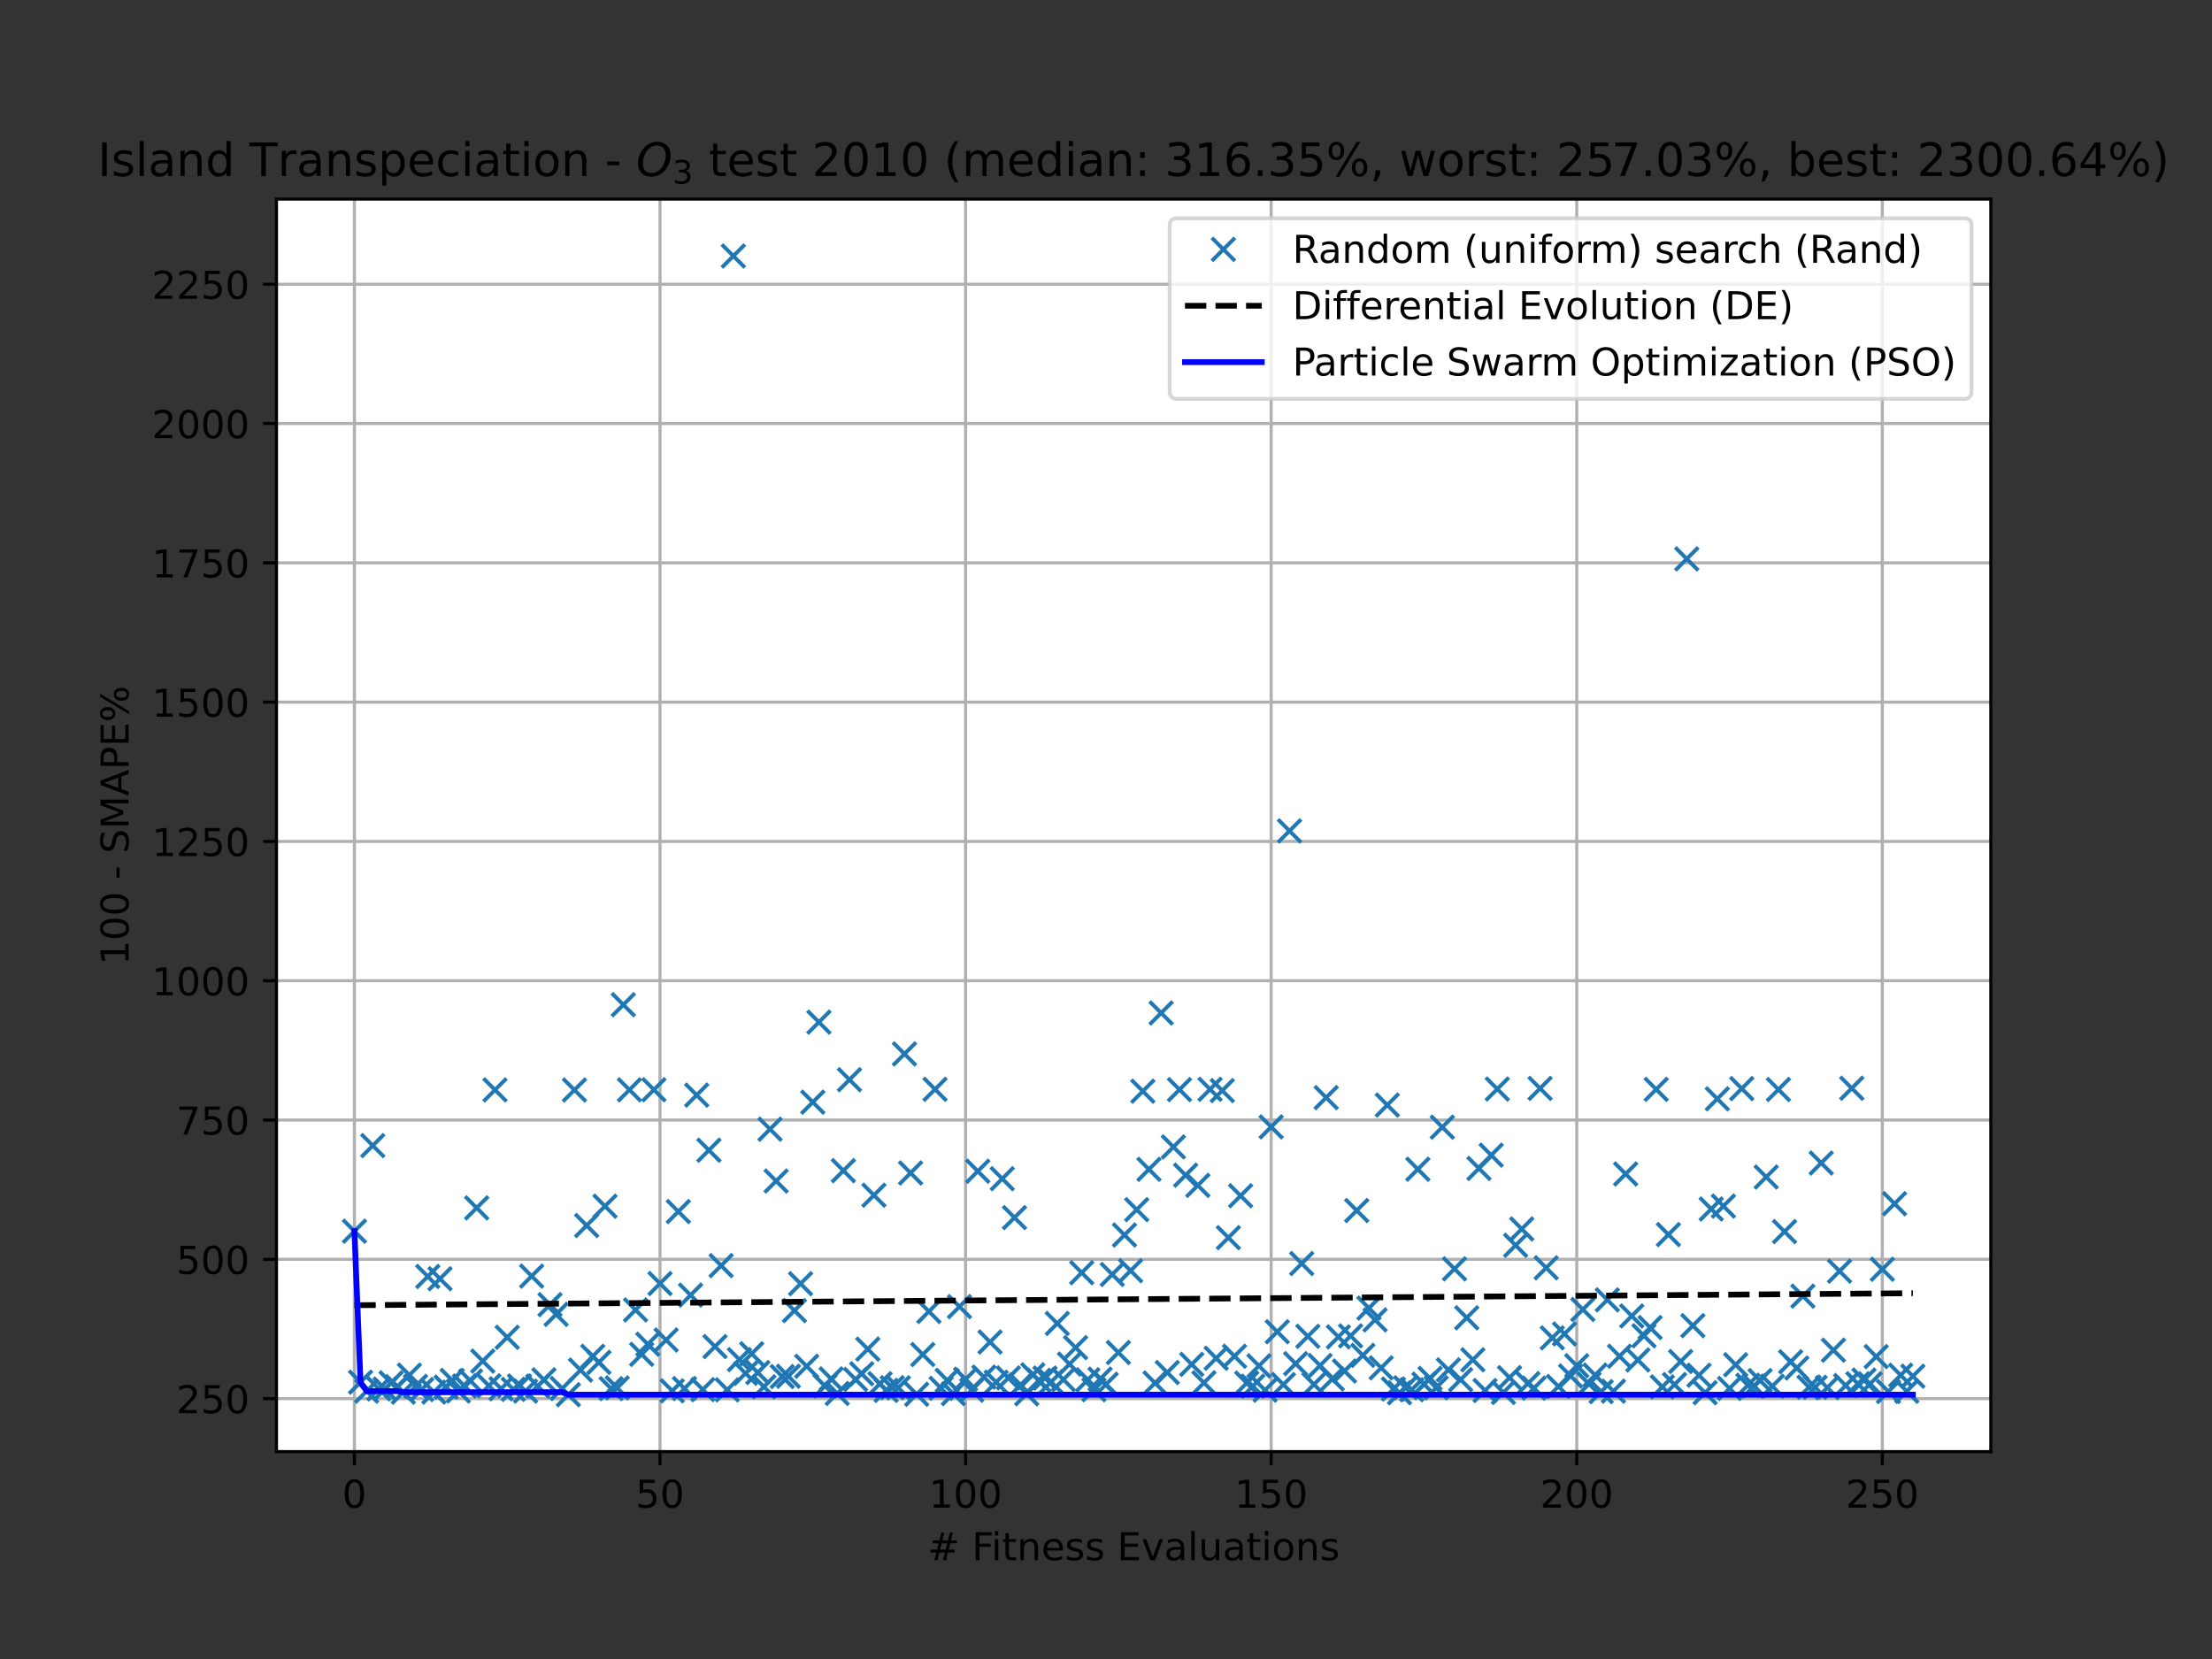 <?xml version="1.0" encoding="utf-8" standalone="no"?>
<!DOCTYPE svg PUBLIC "-//W3C//DTD SVG 1.1//EN"
  "http://www.w3.org/Graphics/SVG/1.1/DTD/svg11.dtd">
<!-- Created with matplotlib (https://matplotlib.org/) -->
<svg height="432pt" version="1.1" viewBox="0 0 576 432" width="576pt" xmlns="http://www.w3.org/2000/svg" xmlns:xlink="http://www.w3.org/1999/xlink">
 <rect x="0" y="0" width="576" height="432" fill="#333333" stroke="none"/>
 <defs>
  <style type="text/css">*{stroke-linecap:butt;stroke-linejoin:round;}</style>
 </defs>
 <g id="figure_1">
  <g id="patch_1">
   <path d="M 0 432 
L 576 432 
L 576 0 
L 0 0 
z
" style="fill:none;"/>
  </g>
  <g id="axes_1">
   <g id="patch_2">
    <path d="M 72 378 
L 518.4 378 
L 518.4 51.84 
L 72 51.84 
z
" style="fill:#ffffff;"/>
   </g>
   <g id="matplotlib.axis_1">
    <g id="xtick_1">
     <g id="line2d_1">
      <path clip-path="url(#peea4fd694f)" d="M 92.291 378 
L 92.291 51.84 
" style="fill:none;stroke:#b0b0b0;stroke-linecap:square;stroke-width:0.8;"/>
     </g>
     <g id="line2d_2">
      <defs>
       <path d="M 0 0 
L 0 3.5 
" id="m52f488ceeb" style="stroke:#000000;stroke-width:0.8;"/>
      </defs>
      <g>
       <use style="stroke:#000000;stroke-width:0.8;" x="92.291" xlink:href="#m52f488ceeb" y="378"/>
      </g>
     </g>
     <g id="text_1">
      <!-- 0 -->
      <g transform="translate(89.11 392.598)scale(0.1 -0.1)">
       <defs>
        <path d="M 31.781 66.406 
Q 24.172 66.406 20.328 58.906 
Q 16.5 51.422 16.5 36.375 
Q 16.5 21.391 20.328 13.891 
Q 24.172 6.391 31.781 6.391 
Q 39.453 6.391 43.281 13.891 
Q 47.125 21.391 47.125 36.375 
Q 47.125 51.422 43.281 58.906 
Q 39.453 66.406 31.781 66.406 
z
M 31.781 74.219 
Q 44.047 74.219 50.516 64.516 
Q 56.984 54.828 56.984 36.375 
Q 56.984 17.969 50.516 8.266 
Q 44.047 -1.422 31.781 -1.422 
Q 19.531 -1.422 13.062 8.266 
Q 6.594 17.969 6.594 36.375 
Q 6.594 54.828 13.062 64.516 
Q 19.531 74.219 31.781 74.219 
z
" id="DejaVuSans-48"/>
       </defs>
       <use xlink:href="#DejaVuSans-48"/>
      </g>
     </g>
    </g>
    <g id="xtick_2">
     <g id="line2d_3">
      <path clip-path="url(#peea4fd694f)" d="M 171.863 378 
L 171.863 51.84 
" style="fill:none;stroke:#b0b0b0;stroke-linecap:square;stroke-width:0.8;"/>
     </g>
     <g id="line2d_4">
      <g>
       <use style="stroke:#000000;stroke-width:0.8;" x="171.863" xlink:href="#m52f488ceeb" y="378"/>
      </g>
     </g>
     <g id="text_2">
      <!-- 50 -->
      <g transform="translate(165.501 392.598)scale(0.1 -0.1)">
       <defs>
        <path d="M 10.797 72.906 
L 49.516 72.906 
L 49.516 64.594 
L 19.828 64.594 
L 19.828 46.734 
Q 21.969 47.469 24.109 47.828 
Q 26.266 48.188 28.422 48.188 
Q 40.625 48.188 47.75 41.5 
Q 54.891 34.812 54.891 23.391 
Q 54.891 11.625 47.562 5.094 
Q 40.234 -1.422 26.906 -1.422 
Q 22.312 -1.422 17.547 -0.641 
Q 12.797 0.141 7.719 1.703 
L 7.719 11.625 
Q 12.109 9.234 16.797 8.062 
Q 21.484 6.891 26.703 6.891 
Q 35.156 6.891 40.078 11.328 
Q 45.016 15.766 45.016 23.391 
Q 45.016 31 40.078 35.438 
Q 35.156 39.891 26.703 39.891 
Q 22.75 39.891 18.812 39.016 
Q 14.891 38.141 10.797 36.281 
z
" id="DejaVuSans-53"/>
       </defs>
       <use xlink:href="#DejaVuSans-53"/>
       <use x="63.623" xlink:href="#DejaVuSans-48"/>
      </g>
     </g>
    </g>
    <g id="xtick_3">
     <g id="line2d_5">
      <path clip-path="url(#peea4fd694f)" d="M 251.435 378 
L 251.435 51.84 
" style="fill:none;stroke:#b0b0b0;stroke-linecap:square;stroke-width:0.8;"/>
     </g>
     <g id="line2d_6">
      <g>
       <use style="stroke:#000000;stroke-width:0.8;" x="251.435" xlink:href="#m52f488ceeb" y="378"/>
      </g>
     </g>
     <g id="text_3">
      <!-- 100 -->
      <g transform="translate(241.892 392.598)scale(0.1 -0.1)">
       <defs>
        <path d="M 12.406 8.297 
L 28.516 8.297 
L 28.516 63.922 
L 10.984 60.406 
L 10.984 69.391 
L 28.422 72.906 
L 38.281 72.906 
L 38.281 8.297 
L 54.391 8.297 
L 54.391 0 
L 12.406 0 
z
" id="DejaVuSans-49"/>
       </defs>
       <use xlink:href="#DejaVuSans-49"/>
       <use x="63.623" xlink:href="#DejaVuSans-48"/>
       <use x="127.246" xlink:href="#DejaVuSans-48"/>
      </g>
     </g>
    </g>
    <g id="xtick_4">
     <g id="line2d_7">
      <path clip-path="url(#peea4fd694f)" d="M 331.007 378 
L 331.007 51.84 
" style="fill:none;stroke:#b0b0b0;stroke-linecap:square;stroke-width:0.8;"/>
     </g>
     <g id="line2d_8">
      <g>
       <use style="stroke:#000000;stroke-width:0.8;" x="331.007" xlink:href="#m52f488ceeb" y="378"/>
      </g>
     </g>
     <g id="text_4">
      <!-- 150 -->
      <g transform="translate(321.464 392.598)scale(0.1 -0.1)">
       <use xlink:href="#DejaVuSans-49"/>
       <use x="63.623" xlink:href="#DejaVuSans-53"/>
       <use x="127.246" xlink:href="#DejaVuSans-48"/>
      </g>
     </g>
    </g>
    <g id="xtick_5">
     <g id="line2d_9">
      <path clip-path="url(#peea4fd694f)" d="M 410.58 378 
L 410.58 51.84 
" style="fill:none;stroke:#b0b0b0;stroke-linecap:square;stroke-width:0.8;"/>
     </g>
     <g id="line2d_10">
      <g>
       <use style="stroke:#000000;stroke-width:0.8;" x="410.58" xlink:href="#m52f488ceeb" y="378"/>
      </g>
     </g>
     <g id="text_5">
      <!-- 200 -->
      <g transform="translate(401.036 392.598)scale(0.1 -0.1)">
       <defs>
        <path d="M 19.188 8.297 
L 53.609 8.297 
L 53.609 0 
L 7.328 0 
L 7.328 8.297 
Q 12.938 14.109 22.625 23.891 
Q 32.328 33.688 34.812 36.531 
Q 39.547 41.844 41.422 45.531 
Q 43.312 49.219 43.312 52.781 
Q 43.312 58.594 39.234 62.25 
Q 35.156 65.922 28.609 65.922 
Q 23.969 65.922 18.812 64.312 
Q 13.672 62.703 7.812 59.422 
L 7.812 69.391 
Q 13.766 71.781 18.938 73 
Q 24.125 74.219 28.422 74.219 
Q 39.75 74.219 46.484 68.547 
Q 53.219 62.891 53.219 53.422 
Q 53.219 48.922 51.531 44.891 
Q 49.859 40.875 45.406 35.406 
Q 44.188 33.984 37.641 27.219 
Q 31.109 20.453 19.188 8.297 
z
" id="DejaVuSans-50"/>
       </defs>
       <use xlink:href="#DejaVuSans-50"/>
       <use x="63.623" xlink:href="#DejaVuSans-48"/>
       <use x="127.246" xlink:href="#DejaVuSans-48"/>
      </g>
     </g>
    </g>
    <g id="xtick_6">
     <g id="line2d_11">
      <path clip-path="url(#peea4fd694f)" d="M 490.152 378 
L 490.152 51.84 
" style="fill:none;stroke:#b0b0b0;stroke-linecap:square;stroke-width:0.8;"/>
     </g>
     <g id="line2d_12">
      <g>
       <use style="stroke:#000000;stroke-width:0.8;" x="490.152" xlink:href="#m52f488ceeb" y="378"/>
      </g>
     </g>
     <g id="text_6">
      <!-- 250 -->
      <g transform="translate(480.608 392.598)scale(0.1 -0.1)">
       <use xlink:href="#DejaVuSans-50"/>
       <use x="63.623" xlink:href="#DejaVuSans-53"/>
       <use x="127.246" xlink:href="#DejaVuSans-48"/>
      </g>
     </g>
    </g>
    <g id="text_7">
     <!-- # Fitness Evaluations -->
     <g transform="translate(241.528 406.277)scale(0.1 -0.1)">
      <defs>
       <path d="M 51.125 44 
L 36.922 44 
L 32.812 27.688 
L 47.125 27.688 
z
M 43.797 71.781 
L 38.719 51.516 
L 52.984 51.516 
L 58.109 71.781 
L 65.922 71.781 
L 60.891 51.516 
L 76.125 51.516 
L 76.125 44 
L 58.984 44 
L 54.984 27.688 
L 70.516 27.688 
L 70.516 20.219 
L 53.078 20.219 
L 48 0 
L 40.188 0 
L 45.219 20.219 
L 30.906 20.219 
L 25.875 0 
L 18.016 0 
L 23.094 20.219 
L 7.719 20.219 
L 7.719 27.688 
L 24.906 27.688 
L 29 44 
L 13.281 44 
L 13.281 51.516 
L 30.906 51.516 
L 35.891 71.781 
z
" id="DejaVuSans-35"/>
       <path id="DejaVuSans-32"/>
       <path d="M 9.812 72.906 
L 51.703 72.906 
L 51.703 64.594 
L 19.672 64.594 
L 19.672 43.109 
L 48.578 43.109 
L 48.578 34.812 
L 19.672 34.812 
L 19.672 0 
L 9.812 0 
z
" id="DejaVuSans-70"/>
       <path d="M 9.422 54.688 
L 18.406 54.688 
L 18.406 0 
L 9.422 0 
z
M 9.422 75.984 
L 18.406 75.984 
L 18.406 64.594 
L 9.422 64.594 
z
" id="DejaVuSans-105"/>
       <path d="M 18.312 70.219 
L 18.312 54.688 
L 36.812 54.688 
L 36.812 47.703 
L 18.312 47.703 
L 18.312 18.016 
Q 18.312 11.328 20.141 9.422 
Q 21.969 7.516 27.594 7.516 
L 36.812 7.516 
L 36.812 0 
L 27.594 0 
Q 17.188 0 13.234 3.875 
Q 9.281 7.766 9.281 18.016 
L 9.281 47.703 
L 2.688 47.703 
L 2.688 54.688 
L 9.281 54.688 
L 9.281 70.219 
z
" id="DejaVuSans-116"/>
       <path d="M 54.891 33.016 
L 54.891 0 
L 45.906 0 
L 45.906 32.719 
Q 45.906 40.484 42.875 44.328 
Q 39.844 48.188 33.797 48.188 
Q 26.516 48.188 22.312 43.547 
Q 18.109 38.922 18.109 30.906 
L 18.109 0 
L 9.078 0 
L 9.078 54.688 
L 18.109 54.688 
L 18.109 46.188 
Q 21.344 51.125 25.703 53.562 
Q 30.078 56 35.797 56 
Q 45.219 56 50.047 50.172 
Q 54.891 44.344 54.891 33.016 
z
" id="DejaVuSans-110"/>
       <path d="M 56.203 29.594 
L 56.203 25.203 
L 14.891 25.203 
Q 15.484 15.922 20.484 11.062 
Q 25.484 6.203 34.422 6.203 
Q 39.594 6.203 44.453 7.469 
Q 49.312 8.734 54.109 11.281 
L 54.109 2.781 
Q 49.266 0.734 44.188 -0.344 
Q 39.109 -1.422 33.891 -1.422 
Q 20.797 -1.422 13.156 6.188 
Q 5.516 13.812 5.516 26.812 
Q 5.516 40.234 12.766 48.109 
Q 20.016 56 32.328 56 
Q 43.359 56 49.781 48.891 
Q 56.203 41.797 56.203 29.594 
z
M 47.219 32.234 
Q 47.125 39.594 43.094 43.984 
Q 39.062 48.391 32.422 48.391 
Q 24.906 48.391 20.391 44.141 
Q 15.875 39.891 15.188 32.172 
z
" id="DejaVuSans-101"/>
       <path d="M 44.281 53.078 
L 44.281 44.578 
Q 40.484 46.531 36.375 47.5 
Q 32.281 48.484 27.875 48.484 
Q 21.188 48.484 17.844 46.438 
Q 14.5 44.391 14.5 40.281 
Q 14.5 37.156 16.891 35.375 
Q 19.281 33.594 26.516 31.984 
L 29.594 31.297 
Q 39.156 29.25 43.188 25.516 
Q 47.219 21.781 47.219 15.094 
Q 47.219 7.469 41.188 3.016 
Q 35.156 -1.422 24.609 -1.422 
Q 20.219 -1.422 15.453 -0.562 
Q 10.688 0.297 5.422 2 
L 5.422 11.281 
Q 10.406 8.688 15.234 7.391 
Q 20.062 6.109 24.812 6.109 
Q 31.156 6.109 34.562 8.281 
Q 37.984 10.453 37.984 14.406 
Q 37.984 18.062 35.516 20.016 
Q 33.062 21.969 24.703 23.781 
L 21.578 24.516 
Q 13.234 26.266 9.516 29.906 
Q 5.812 33.547 5.812 39.891 
Q 5.812 47.609 11.281 51.797 
Q 16.75 56 26.812 56 
Q 31.781 56 36.172 55.266 
Q 40.578 54.547 44.281 53.078 
z
" id="DejaVuSans-115"/>
       <path d="M 9.812 72.906 
L 55.906 72.906 
L 55.906 64.594 
L 19.672 64.594 
L 19.672 43.016 
L 54.391 43.016 
L 54.391 34.719 
L 19.672 34.719 
L 19.672 8.297 
L 56.781 8.297 
L 56.781 0 
L 9.812 0 
z
" id="DejaVuSans-69"/>
       <path d="M 2.984 54.688 
L 12.5 54.688 
L 29.594 8.797 
L 46.688 54.688 
L 56.203 54.688 
L 35.688 0 
L 23.484 0 
z
" id="DejaVuSans-118"/>
       <path d="M 34.281 27.484 
Q 23.391 27.484 19.188 25 
Q 14.984 22.516 14.984 16.5 
Q 14.984 11.719 18.141 8.906 
Q 21.297 6.109 26.703 6.109 
Q 34.188 6.109 38.703 11.406 
Q 43.219 16.703 43.219 25.484 
L 43.219 27.484 
z
M 52.203 31.203 
L 52.203 0 
L 43.219 0 
L 43.219 8.297 
Q 40.141 3.328 35.547 0.953 
Q 30.953 -1.422 24.312 -1.422 
Q 15.922 -1.422 10.953 3.297 
Q 6 8.016 6 15.922 
Q 6 25.141 12.172 29.828 
Q 18.359 34.516 30.609 34.516 
L 43.219 34.516 
L 43.219 35.406 
Q 43.219 41.609 39.141 45 
Q 35.062 48.391 27.688 48.391 
Q 23 48.391 18.547 47.266 
Q 14.109 46.141 10.016 43.891 
L 10.016 52.203 
Q 14.938 54.109 19.578 55.047 
Q 24.219 56 28.609 56 
Q 40.484 56 46.344 49.844 
Q 52.203 43.703 52.203 31.203 
z
" id="DejaVuSans-97"/>
       <path d="M 9.422 75.984 
L 18.406 75.984 
L 18.406 0 
L 9.422 0 
z
" id="DejaVuSans-108"/>
       <path d="M 8.5 21.578 
L 8.5 54.688 
L 17.484 54.688 
L 17.484 21.922 
Q 17.484 14.156 20.5 10.266 
Q 23.531 6.391 29.594 6.391 
Q 36.859 6.391 41.078 11.031 
Q 45.312 15.672 45.312 23.688 
L 45.312 54.688 
L 54.297 54.688 
L 54.297 0 
L 45.312 0 
L 45.312 8.406 
Q 42.047 3.422 37.719 1 
Q 33.406 -1.422 27.688 -1.422 
Q 18.266 -1.422 13.375 4.438 
Q 8.5 10.297 8.5 21.578 
z
M 31.109 56 
z
" id="DejaVuSans-117"/>
       <path d="M 30.609 48.391 
Q 23.391 48.391 19.188 42.75 
Q 14.984 37.109 14.984 27.297 
Q 14.984 17.484 19.156 11.844 
Q 23.344 6.203 30.609 6.203 
Q 37.797 6.203 41.984 11.859 
Q 46.188 17.531 46.188 27.297 
Q 46.188 37.016 41.984 42.703 
Q 37.797 48.391 30.609 48.391 
z
M 30.609 56 
Q 42.328 56 49.016 48.375 
Q 55.719 40.766 55.719 27.297 
Q 55.719 13.875 49.016 6.219 
Q 42.328 -1.422 30.609 -1.422 
Q 18.844 -1.422 12.172 6.219 
Q 5.516 13.875 5.516 27.297 
Q 5.516 40.766 12.172 48.375 
Q 18.844 56 30.609 56 
z
" id="DejaVuSans-111"/>
      </defs>
      <use xlink:href="#DejaVuSans-35"/>
      <use x="83.789" xlink:href="#DejaVuSans-32"/>
      <use x="115.576" xlink:href="#DejaVuSans-70"/>
      <use x="165.846" xlink:href="#DejaVuSans-105"/>
      <use x="193.629" xlink:href="#DejaVuSans-116"/>
      <use x="232.838" xlink:href="#DejaVuSans-110"/>
      <use x="296.217" xlink:href="#DejaVuSans-101"/>
      <use x="357.74" xlink:href="#DejaVuSans-115"/>
      <use x="409.84" xlink:href="#DejaVuSans-115"/>
      <use x="461.939" xlink:href="#DejaVuSans-32"/>
      <use x="493.727" xlink:href="#DejaVuSans-69"/>
      <use x="556.91" xlink:href="#DejaVuSans-118"/>
      <use x="616.09" xlink:href="#DejaVuSans-97"/>
      <use x="677.369" xlink:href="#DejaVuSans-108"/>
      <use x="705.152" xlink:href="#DejaVuSans-117"/>
      <use x="768.531" xlink:href="#DejaVuSans-97"/>
      <use x="829.811" xlink:href="#DejaVuSans-116"/>
      <use x="869.02" xlink:href="#DejaVuSans-105"/>
      <use x="896.803" xlink:href="#DejaVuSans-111"/>
      <use x="957.984" xlink:href="#DejaVuSans-110"/>
      <use x="1021.363" xlink:href="#DejaVuSans-115"/>
     </g>
    </g>
   </g>
   <g id="matplotlib.axis_2">
    <g id="ytick_1">
     <g id="line2d_13">
      <path clip-path="url(#peea4fd694f)" d="M 72 364.195 
L 518.4 364.195 
" style="fill:none;stroke:#b0b0b0;stroke-linecap:square;stroke-width:0.8;"/>
     </g>
     <g id="line2d_14">
      <defs>
       <path d="M 0 0 
L -3.5 0 
" id="m25219ba699" style="stroke:#000000;stroke-width:0.8;"/>
      </defs>
      <g>
       <use style="stroke:#000000;stroke-width:0.8;" x="72" xlink:href="#m25219ba699" y="364.195"/>
      </g>
     </g>
     <g id="text_8">
      <!-- 250 -->
      <g transform="translate(45.913 367.994)scale(0.1 -0.1)">
       <use xlink:href="#DejaVuSans-50"/>
       <use x="63.623" xlink:href="#DejaVuSans-53"/>
       <use x="127.246" xlink:href="#DejaVuSans-48"/>
      </g>
     </g>
    </g>
    <g id="ytick_2">
     <g id="line2d_15">
      <path clip-path="url(#peea4fd694f)" d="M 72 327.922 
L 518.4 327.922 
" style="fill:none;stroke:#b0b0b0;stroke-linecap:square;stroke-width:0.8;"/>
     </g>
     <g id="line2d_16">
      <g>
       <use style="stroke:#000000;stroke-width:0.8;" x="72" xlink:href="#m25219ba699" y="327.922"/>
      </g>
     </g>
     <g id="text_9">
      <!-- 500 -->
      <g transform="translate(45.913 331.722)scale(0.1 -0.1)">
       <use xlink:href="#DejaVuSans-53"/>
       <use x="63.623" xlink:href="#DejaVuSans-48"/>
       <use x="127.246" xlink:href="#DejaVuSans-48"/>
      </g>
     </g>
    </g>
    <g id="ytick_3">
     <g id="line2d_17">
      <path clip-path="url(#peea4fd694f)" d="M 72 291.65 
L 518.4 291.65 
" style="fill:none;stroke:#b0b0b0;stroke-linecap:square;stroke-width:0.8;"/>
     </g>
     <g id="line2d_18">
      <g>
       <use style="stroke:#000000;stroke-width:0.8;" x="72" xlink:href="#m25219ba699" y="291.65"/>
      </g>
     </g>
     <g id="text_10">
      <!-- 750 -->
      <g transform="translate(45.913 295.449)scale(0.1 -0.1)">
       <defs>
        <path d="M 8.203 72.906 
L 55.078 72.906 
L 55.078 68.703 
L 28.609 0 
L 18.312 0 
L 43.219 64.594 
L 8.203 64.594 
z
" id="DejaVuSans-55"/>
       </defs>
       <use xlink:href="#DejaVuSans-55"/>
       <use x="63.623" xlink:href="#DejaVuSans-53"/>
       <use x="127.246" xlink:href="#DejaVuSans-48"/>
      </g>
     </g>
    </g>
    <g id="ytick_4">
     <g id="line2d_19">
      <path clip-path="url(#peea4fd694f)" d="M 72 255.377 
L 518.4 255.377 
" style="fill:none;stroke:#b0b0b0;stroke-linecap:square;stroke-width:0.8;"/>
     </g>
     <g id="line2d_20">
      <g>
       <use style="stroke:#000000;stroke-width:0.8;" x="72" xlink:href="#m25219ba699" y="255.377"/>
      </g>
     </g>
     <g id="text_11">
      <!-- 1000 -->
      <g transform="translate(39.55 259.176)scale(0.1 -0.1)">
       <use xlink:href="#DejaVuSans-49"/>
       <use x="63.623" xlink:href="#DejaVuSans-48"/>
       <use x="127.246" xlink:href="#DejaVuSans-48"/>
       <use x="190.869" xlink:href="#DejaVuSans-48"/>
      </g>
     </g>
    </g>
    <g id="ytick_5">
     <g id="line2d_21">
      <path clip-path="url(#peea4fd694f)" d="M 72 219.104 
L 518.4 219.104 
" style="fill:none;stroke:#b0b0b0;stroke-linecap:square;stroke-width:0.8;"/>
     </g>
     <g id="line2d_22">
      <g>
       <use style="stroke:#000000;stroke-width:0.8;" x="72" xlink:href="#m25219ba699" y="219.104"/>
      </g>
     </g>
     <g id="text_12">
      <!-- 1250 -->
      <g transform="translate(39.55 222.903)scale(0.1 -0.1)">
       <use xlink:href="#DejaVuSans-49"/>
       <use x="63.623" xlink:href="#DejaVuSans-50"/>
       <use x="127.246" xlink:href="#DejaVuSans-53"/>
       <use x="190.869" xlink:href="#DejaVuSans-48"/>
      </g>
     </g>
    </g>
    <g id="ytick_6">
     <g id="line2d_23">
      <path clip-path="url(#peea4fd694f)" d="M 72 182.831 
L 518.4 182.831 
" style="fill:none;stroke:#b0b0b0;stroke-linecap:square;stroke-width:0.8;"/>
     </g>
     <g id="line2d_24">
      <g>
       <use style="stroke:#000000;stroke-width:0.8;" x="72" xlink:href="#m25219ba699" y="182.831"/>
      </g>
     </g>
     <g id="text_13">
      <!-- 1500 -->
      <g transform="translate(39.55 186.63)scale(0.1 -0.1)">
       <use xlink:href="#DejaVuSans-49"/>
       <use x="63.623" xlink:href="#DejaVuSans-53"/>
       <use x="127.246" xlink:href="#DejaVuSans-48"/>
       <use x="190.869" xlink:href="#DejaVuSans-48"/>
      </g>
     </g>
    </g>
    <g id="ytick_7">
     <g id="line2d_25">
      <path clip-path="url(#peea4fd694f)" d="M 72 146.558 
L 518.4 146.558 
" style="fill:none;stroke:#b0b0b0;stroke-linecap:square;stroke-width:0.8;"/>
     </g>
     <g id="line2d_26">
      <g>
       <use style="stroke:#000000;stroke-width:0.8;" x="72" xlink:href="#m25219ba699" y="146.558"/>
      </g>
     </g>
     <g id="text_14">
      <!-- 1750 -->
      <g transform="translate(39.55 150.357)scale(0.1 -0.1)">
       <use xlink:href="#DejaVuSans-49"/>
       <use x="63.623" xlink:href="#DejaVuSans-55"/>
       <use x="127.246" xlink:href="#DejaVuSans-53"/>
       <use x="190.869" xlink:href="#DejaVuSans-48"/>
      </g>
     </g>
    </g>
    <g id="ytick_8">
     <g id="line2d_27">
      <path clip-path="url(#peea4fd694f)" d="M 72 110.285 
L 518.4 110.285 
" style="fill:none;stroke:#b0b0b0;stroke-linecap:square;stroke-width:0.8;"/>
     </g>
     <g id="line2d_28">
      <g>
       <use style="stroke:#000000;stroke-width:0.8;" x="72" xlink:href="#m25219ba699" y="110.285"/>
      </g>
     </g>
     <g id="text_15">
      <!-- 2000 -->
      <g transform="translate(39.55 114.085)scale(0.1 -0.1)">
       <use xlink:href="#DejaVuSans-50"/>
       <use x="63.623" xlink:href="#DejaVuSans-48"/>
       <use x="127.246" xlink:href="#DejaVuSans-48"/>
       <use x="190.869" xlink:href="#DejaVuSans-48"/>
      </g>
     </g>
    </g>
    <g id="ytick_9">
     <g id="line2d_29">
      <path clip-path="url(#peea4fd694f)" d="M 72 74.013 
L 518.4 74.013 
" style="fill:none;stroke:#b0b0b0;stroke-linecap:square;stroke-width:0.8;"/>
     </g>
     <g id="line2d_30">
      <g>
       <use style="stroke:#000000;stroke-width:0.8;" x="72" xlink:href="#m25219ba699" y="74.013"/>
      </g>
     </g>
     <g id="text_16">
      <!-- 2250 -->
      <g transform="translate(39.55 77.812)scale(0.1 -0.1)">
       <use xlink:href="#DejaVuSans-50"/>
       <use x="63.623" xlink:href="#DejaVuSans-50"/>
       <use x="127.246" xlink:href="#DejaVuSans-53"/>
       <use x="190.869" xlink:href="#DejaVuSans-48"/>
      </g>
     </g>
    </g>
    <g id="text_17">
     <!-- 100 - SMAPE% -->
     <g transform="translate(33.47 251.279)rotate(-90)scale(0.1 -0.1)">
      <defs>
       <path d="M 4.891 31.391 
L 31.203 31.391 
L 31.203 23.391 
L 4.891 23.391 
z
" id="DejaVuSans-45"/>
       <path d="M 53.516 70.516 
L 53.516 60.891 
Q 47.906 63.578 42.922 64.891 
Q 37.938 66.219 33.297 66.219 
Q 25.25 66.219 20.875 63.094 
Q 16.5 59.969 16.5 54.203 
Q 16.5 49.359 19.406 46.891 
Q 22.312 44.438 30.422 42.922 
L 36.375 41.703 
Q 47.406 39.594 52.656 34.297 
Q 57.906 29 57.906 20.125 
Q 57.906 9.516 50.797 4.047 
Q 43.703 -1.422 29.984 -1.422 
Q 24.812 -1.422 18.969 -0.25 
Q 13.141 0.922 6.891 3.219 
L 6.891 13.375 
Q 12.891 10.016 18.656 8.297 
Q 24.422 6.594 29.984 6.594 
Q 38.422 6.594 43.016 9.906 
Q 47.609 13.234 47.609 19.391 
Q 47.609 24.75 44.312 27.781 
Q 41.016 30.812 33.5 32.328 
L 27.484 33.5 
Q 16.453 35.688 11.516 40.375 
Q 6.594 45.062 6.594 53.422 
Q 6.594 63.094 13.406 68.656 
Q 20.219 74.219 32.172 74.219 
Q 37.312 74.219 42.625 73.281 
Q 47.953 72.359 53.516 70.516 
z
" id="DejaVuSans-83"/>
       <path d="M 9.812 72.906 
L 24.516 72.906 
L 43.109 23.297 
L 61.812 72.906 
L 76.516 72.906 
L 76.516 0 
L 66.891 0 
L 66.891 64.016 
L 48.094 14.016 
L 38.188 14.016 
L 19.391 64.016 
L 19.391 0 
L 9.812 0 
z
" id="DejaVuSans-77"/>
       <path d="M 34.188 63.188 
L 20.797 26.906 
L 47.609 26.906 
z
M 28.609 72.906 
L 39.797 72.906 
L 67.578 0 
L 57.328 0 
L 50.688 18.703 
L 17.828 18.703 
L 11.188 0 
L 0.781 0 
z
" id="DejaVuSans-65"/>
       <path d="M 19.672 64.797 
L 19.672 37.406 
L 32.078 37.406 
Q 38.969 37.406 42.719 40.969 
Q 46.484 44.531 46.484 51.125 
Q 46.484 57.672 42.719 61.234 
Q 38.969 64.797 32.078 64.797 
z
M 9.812 72.906 
L 32.078 72.906 
Q 44.344 72.906 50.609 67.359 
Q 56.891 61.812 56.891 51.125 
Q 56.891 40.328 50.609 34.812 
Q 44.344 29.297 32.078 29.297 
L 19.672 29.297 
L 19.672 0 
L 9.812 0 
z
" id="DejaVuSans-80"/>
       <path d="M 72.703 32.078 
Q 68.453 32.078 66.031 28.469 
Q 63.625 24.859 63.625 18.406 
Q 63.625 12.062 66.031 8.422 
Q 68.453 4.781 72.703 4.781 
Q 76.859 4.781 79.266 8.422 
Q 81.688 12.062 81.688 18.406 
Q 81.688 24.812 79.266 28.438 
Q 76.859 32.078 72.703 32.078 
z
M 72.703 38.281 
Q 80.422 38.281 84.953 32.906 
Q 89.5 27.547 89.5 18.406 
Q 89.5 9.281 84.938 3.922 
Q 80.375 -1.422 72.703 -1.422 
Q 64.891 -1.422 60.344 3.922 
Q 55.812 9.281 55.812 18.406 
Q 55.812 27.594 60.375 32.938 
Q 64.938 38.281 72.703 38.281 
z
M 22.312 68.016 
Q 18.109 68.016 15.688 64.375 
Q 13.281 60.75 13.281 54.391 
Q 13.281 47.953 15.672 44.328 
Q 18.062 40.719 22.312 40.719 
Q 26.562 40.719 28.969 44.328 
Q 31.391 47.953 31.391 54.391 
Q 31.391 60.688 28.953 64.344 
Q 26.516 68.016 22.312 68.016 
z
M 66.406 74.219 
L 74.219 74.219 
L 28.609 -1.422 
L 20.797 -1.422 
z
M 22.312 74.219 
Q 30.031 74.219 34.609 68.875 
Q 39.203 63.531 39.203 54.391 
Q 39.203 45.172 34.641 39.844 
Q 30.078 34.516 22.312 34.516 
Q 14.547 34.516 10.031 39.859 
Q 5.516 45.219 5.516 54.391 
Q 5.516 63.484 10.047 68.844 
Q 14.594 74.219 22.312 74.219 
z
" id="DejaVuSans-37"/>
      </defs>
      <use xlink:href="#DejaVuSans-49"/>
      <use x="63.623" xlink:href="#DejaVuSans-48"/>
      <use x="127.246" xlink:href="#DejaVuSans-48"/>
      <use x="190.869" xlink:href="#DejaVuSans-32"/>
      <use x="222.656" xlink:href="#DejaVuSans-45"/>
      <use x="258.74" xlink:href="#DejaVuSans-32"/>
      <use x="290.527" xlink:href="#DejaVuSans-83"/>
      <use x="354.004" xlink:href="#DejaVuSans-77"/>
      <use x="440.283" xlink:href="#DejaVuSans-65"/>
      <use x="508.691" xlink:href="#DejaVuSans-80"/>
      <use x="568.994" xlink:href="#DejaVuSans-69"/>
      <use x="632.178" xlink:href="#DejaVuSans-37"/>
     </g>
    </g>
   </g>
   <g id="line2d_31">
    <defs>
     <path d="M -3 3 
L 3 -3 
M -3 -3 
L 3 3 
" id="m5523e36acc" style="stroke:#1f77b4;"/>
    </defs>
    <g clip-path="url(#peea4fd694f)">
     <use style="fill:#1f77b4;stroke:#1f77b4;" x="92.291" xlink:href="#m5523e36acc" y="320.601"/>
     <use style="fill:#1f77b4;stroke:#1f77b4;" x="93.882" xlink:href="#m5523e36acc" y="359.915"/>
     <use style="fill:#1f77b4;stroke:#1f77b4;" x="95.474" xlink:href="#m5523e36acc" y="362.251"/>
     <use style="fill:#1f77b4;stroke:#1f77b4;" x="97.065" xlink:href="#m5523e36acc" y="298.31"/>
     <use style="fill:#1f77b4;stroke:#1f77b4;" x="98.657" xlink:href="#m5523e36acc" y="361.663"/>
     <use style="fill:#1f77b4;stroke:#1f77b4;" x="100.248" xlink:href="#m5523e36acc" y="361.711"/>
     <use style="fill:#1f77b4;stroke:#1f77b4;" x="101.84" xlink:href="#m5523e36acc" y="360.1"/>
     <use style="fill:#1f77b4;stroke:#1f77b4;" x="103.431" xlink:href="#m5523e36acc" y="361.08"/>
     <use style="fill:#1f77b4;stroke:#1f77b4;" x="105.022" xlink:href="#m5523e36acc" y="362.523"/>
     <use style="fill:#1f77b4;stroke:#1f77b4;" x="106.614" xlink:href="#m5523e36acc" y="358.068"/>
     <use style="fill:#1f77b4;stroke:#1f77b4;" x="108.205" xlink:href="#m5523e36acc" y="360.988"/>
     <use style="fill:#1f77b4;stroke:#1f77b4;" x="109.797" xlink:href="#m5523e36acc" y="361.847"/>
     <use style="fill:#1f77b4;stroke:#1f77b4;" x="111.388" xlink:href="#m5523e36acc" y="332.387"/>
     <use style="fill:#1f77b4;stroke:#1f77b4;" x="112.98" xlink:href="#m5523e36acc" y="362.494"/>
     <use style="fill:#1f77b4;stroke:#1f77b4;" x="114.571" xlink:href="#m5523e36acc" y="332.983"/>
     <use style="fill:#1f77b4;stroke:#1f77b4;" x="116.163" xlink:href="#m5523e36acc" y="361.199"/>
     <use style="fill:#1f77b4;stroke:#1f77b4;" x="117.754" xlink:href="#m5523e36acc" y="359.448"/>
     <use style="fill:#1f77b4;stroke:#1f77b4;" x="119.345" xlink:href="#m5523e36acc" y="362.217"/>
     <use style="fill:#1f77b4;stroke:#1f77b4;" x="120.937" xlink:href="#m5523e36acc" y="360.904"/>
     <use style="fill:#1f77b4;stroke:#1f77b4;" x="122.528" xlink:href="#m5523e36acc" y="359.599"/>
     <use style="fill:#1f77b4;stroke:#1f77b4;" x="124.12" xlink:href="#m5523e36acc" y="314.539"/>
     <use style="fill:#1f77b4;stroke:#1f77b4;" x="125.711" xlink:href="#m5523e36acc" y="354.422"/>
     <use style="fill:#1f77b4;stroke:#1f77b4;" x="127.303" xlink:href="#m5523e36acc" y="360.847"/>
     <use style="fill:#1f77b4;stroke:#1f77b4;" x="128.894" xlink:href="#m5523e36acc" y="283.811"/>
     <use style="fill:#1f77b4;stroke:#1f77b4;" x="130.486" xlink:href="#m5523e36acc" y="361.638"/>
     <use style="fill:#1f77b4;stroke:#1f77b4;" x="132.077" xlink:href="#m5523e36acc" y="348.224"/>
     <use style="fill:#1f77b4;stroke:#1f77b4;" x="133.668" xlink:href="#m5523e36acc" y="361.783"/>
     <use style="fill:#1f77b4;stroke:#1f77b4;" x="135.26" xlink:href="#m5523e36acc" y="360.893"/>
     <use style="fill:#1f77b4;stroke:#1f77b4;" x="136.851" xlink:href="#m5523e36acc" y="362.236"/>
     <use style="fill:#1f77b4;stroke:#1f77b4;" x="138.443" xlink:href="#m5523e36acc" y="332.293"/>
     <use style="fill:#1f77b4;stroke:#1f77b4;" x="140.034" xlink:href="#m5523e36acc" y="360.956"/>
     <use style="fill:#1f77b4;stroke:#1f77b4;" x="141.626" xlink:href="#m5523e36acc" y="359.301"/>
     <use style="fill:#1f77b4;stroke:#1f77b4;" x="143.217" xlink:href="#m5523e36acc" y="339.72"/>
     <use style="fill:#1f77b4;stroke:#1f77b4;" x="144.809" xlink:href="#m5523e36acc" y="342.257"/>
     <use style="fill:#1f77b4;stroke:#1f77b4;" x="146.4" xlink:href="#m5523e36acc" y="361.566"/>
     <use style="fill:#1f77b4;stroke:#1f77b4;" x="147.991" xlink:href="#m5523e36acc" y="363.175"/>
     <use style="fill:#1f77b4;stroke:#1f77b4;" x="149.583" xlink:href="#m5523e36acc" y="283.834"/>
     <use style="fill:#1f77b4;stroke:#1f77b4;" x="151.174" xlink:href="#m5523e36acc" y="356.766"/>
     <use style="fill:#1f77b4;stroke:#1f77b4;" x="152.766" xlink:href="#m5523e36acc" y="319.119"/>
     <use style="fill:#1f77b4;stroke:#1f77b4;" x="154.357" xlink:href="#m5523e36acc" y="353.166"/>
     <use style="fill:#1f77b4;stroke:#1f77b4;" x="155.949" xlink:href="#m5523e36acc" y="354.756"/>
     <use style="fill:#1f77b4;stroke:#1f77b4;" x="157.54" xlink:href="#m5523e36acc" y="314.088"/>
     <use style="fill:#1f77b4;stroke:#1f77b4;" x="159.132" xlink:href="#m5523e36acc" y="361.592"/>
     <use style="fill:#1f77b4;stroke:#1f77b4;" x="160.723" xlink:href="#m5523e36acc" y="361.402"/>
     <use style="fill:#1f77b4;stroke:#1f77b4;" x="162.314" xlink:href="#m5523e36acc" y="261.63"/>
     <use style="fill:#1f77b4;stroke:#1f77b4;" x="163.906" xlink:href="#m5523e36acc" y="283.79"/>
     <use style="fill:#1f77b4;stroke:#1f77b4;" x="165.497" xlink:href="#m5523e36acc" y="341.1"/>
     <use style="fill:#1f77b4;stroke:#1f77b4;" x="167.089" xlink:href="#m5523e36acc" y="352.666"/>
     <use style="fill:#1f77b4;stroke:#1f77b4;" x="168.68" xlink:href="#m5523e36acc" y="350.027"/>
     <use style="fill:#1f77b4;stroke:#1f77b4;" x="170.272" xlink:href="#m5523e36acc" y="283.767"/>
     <use style="fill:#1f77b4;stroke:#1f77b4;" x="171.863" xlink:href="#m5523e36acc" y="334.226"/>
     <use style="fill:#1f77b4;stroke:#1f77b4;" x="173.455" xlink:href="#m5523e36acc" y="348.931"/>
     <use style="fill:#1f77b4;stroke:#1f77b4;" x="175.046" xlink:href="#m5523e36acc" y="362.178"/>
     <use style="fill:#1f77b4;stroke:#1f77b4;" x="176.637" xlink:href="#m5523e36acc" y="315.488"/>
     <use style="fill:#1f77b4;stroke:#1f77b4;" x="178.229" xlink:href="#m5523e36acc" y="361.57"/>
     <use style="fill:#1f77b4;stroke:#1f77b4;" x="179.82" xlink:href="#m5523e36acc" y="337.251"/>
     <use style="fill:#1f77b4;stroke:#1f77b4;" x="181.412" xlink:href="#m5523e36acc" y="285.163"/>
     <use style="fill:#1f77b4;stroke:#1f77b4;" x="183.003" xlink:href="#m5523e36acc" y="361.849"/>
     <use style="fill:#1f77b4;stroke:#1f77b4;" x="184.595" xlink:href="#m5523e36acc" y="299.512"/>
     <use style="fill:#1f77b4;stroke:#1f77b4;" x="186.186" xlink:href="#m5523e36acc" y="350.645"/>
     <use style="fill:#1f77b4;stroke:#1f77b4;" x="187.778" xlink:href="#m5523e36acc" y="329.559"/>
     <use style="fill:#1f77b4;stroke:#1f77b4;" x="189.369" xlink:href="#m5523e36acc" y="361.912"/>
     <use style="fill:#1f77b4;stroke:#1f77b4;" x="190.96" xlink:href="#m5523e36acc" y="66.665"/>
     <use style="fill:#1f77b4;stroke:#1f77b4;" x="192.552" xlink:href="#m5523e36acc" y="354.042"/>
     <use style="fill:#1f77b4;stroke:#1f77b4;" x="194.143" xlink:href="#m5523e36acc" y="357.611"/>
     <use style="fill:#1f77b4;stroke:#1f77b4;" x="195.735" xlink:href="#m5523e36acc" y="352.515"/>
     <use style="fill:#1f77b4;stroke:#1f77b4;" x="197.326" xlink:href="#m5523e36acc" y="357.412"/>
     <use style="fill:#1f77b4;stroke:#1f77b4;" x="198.918" xlink:href="#m5523e36acc" y="361.113"/>
     <use style="fill:#1f77b4;stroke:#1f77b4;" x="200.509" xlink:href="#m5523e36acc" y="294.035"/>
     <use style="fill:#1f77b4;stroke:#1f77b4;" x="202.101" xlink:href="#m5523e36acc" y="307.533"/>
     <use style="fill:#1f77b4;stroke:#1f77b4;" x="203.692" xlink:href="#m5523e36acc" y="358.456"/>
     <use style="fill:#1f77b4;stroke:#1f77b4;" x="205.283" xlink:href="#m5523e36acc" y="358.372"/>
     <use style="fill:#1f77b4;stroke:#1f77b4;" x="206.875" xlink:href="#m5523e36acc" y="341.278"/>
     <use style="fill:#1f77b4;stroke:#1f77b4;" x="208.466" xlink:href="#m5523e36acc" y="334.271"/>
     <use style="fill:#1f77b4;stroke:#1f77b4;" x="210.058" xlink:href="#m5523e36acc" y="355.771"/>
     <use style="fill:#1f77b4;stroke:#1f77b4;" x="211.649" xlink:href="#m5523e36acc" y="286.999"/>
     <use style="fill:#1f77b4;stroke:#1f77b4;" x="213.241" xlink:href="#m5523e36acc" y="266.168"/>
     <use style="fill:#1f77b4;stroke:#1f77b4;" x="214.832" xlink:href="#m5523e36acc" y="360.928"/>
     <use style="fill:#1f77b4;stroke:#1f77b4;" x="216.424" xlink:href="#m5523e36acc" y="359.058"/>
     <use style="fill:#1f77b4;stroke:#1f77b4;" x="218.015" xlink:href="#m5523e36acc" y="362.852"/>
     <use style="fill:#1f77b4;stroke:#1f77b4;" x="219.606" xlink:href="#m5523e36acc" y="304.835"/>
     <use style="fill:#1f77b4;stroke:#1f77b4;" x="221.198" xlink:href="#m5523e36acc" y="281.149"/>
     <use style="fill:#1f77b4;stroke:#1f77b4;" x="222.789" xlink:href="#m5523e36acc" y="359.196"/>
     <use style="fill:#1f77b4;stroke:#1f77b4;" x="224.381" xlink:href="#m5523e36acc" y="357.727"/>
     <use style="fill:#1f77b4;stroke:#1f77b4;" x="225.972" xlink:href="#m5523e36acc" y="351.304"/>
     <use style="fill:#1f77b4;stroke:#1f77b4;" x="227.564" xlink:href="#m5523e36acc" y="311.224"/>
     <use style="fill:#1f77b4;stroke:#1f77b4;" x="229.155" xlink:href="#m5523e36acc" y="360.3"/>
     <use style="fill:#1f77b4;stroke:#1f77b4;" x="230.747" xlink:href="#m5523e36acc" y="362.054"/>
     <use style="fill:#1f77b4;stroke:#1f77b4;" x="232.338" xlink:href="#m5523e36acc" y="361.352"/>
     <use style="fill:#1f77b4;stroke:#1f77b4;" x="233.929" xlink:href="#m5523e36acc" y="361.37"/>
     <use style="fill:#1f77b4;stroke:#1f77b4;" x="235.521" xlink:href="#m5523e36acc" y="274.439"/>
     <use style="fill:#1f77b4;stroke:#1f77b4;" x="237.112" xlink:href="#m5523e36acc" y="305.446"/>
     <use style="fill:#1f77b4;stroke:#1f77b4;" x="238.704" xlink:href="#m5523e36acc" y="363.063"/>
     <use style="fill:#1f77b4;stroke:#1f77b4;" x="240.295" xlink:href="#m5523e36acc" y="352.719"/>
     <use style="fill:#1f77b4;stroke:#1f77b4;" x="241.887" xlink:href="#m5523e36acc" y="341.501"/>
     <use style="fill:#1f77b4;stroke:#1f77b4;" x="243.478" xlink:href="#m5523e36acc" y="283.652"/>
     <use style="fill:#1f77b4;stroke:#1f77b4;" x="245.07" xlink:href="#m5523e36acc" y="361.52"/>
     <use style="fill:#1f77b4;stroke:#1f77b4;" x="246.661" xlink:href="#m5523e36acc" y="359.438"/>
     <use style="fill:#1f77b4;stroke:#1f77b4;" x="248.252" xlink:href="#m5523e36acc" y="362.903"/>
     <use style="fill:#1f77b4;stroke:#1f77b4;" x="249.844" xlink:href="#m5523e36acc" y="340.246"/>
     <use style="fill:#1f77b4;stroke:#1f77b4;" x="251.435" xlink:href="#m5523e36acc" y="359.146"/>
     <use style="fill:#1f77b4;stroke:#1f77b4;" x="253.027" xlink:href="#m5523e36acc" y="362.005"/>
     <use style="fill:#1f77b4;stroke:#1f77b4;" x="254.618" xlink:href="#m5523e36acc" y="304.981"/>
     <use style="fill:#1f77b4;stroke:#1f77b4;" x="256.21" xlink:href="#m5523e36acc" y="358.589"/>
     <use style="fill:#1f77b4;stroke:#1f77b4;" x="257.801" xlink:href="#m5523e36acc" y="349.458"/>
     <use style="fill:#1f77b4;stroke:#1f77b4;" x="259.393" xlink:href="#m5523e36acc" y="359.922"/>
     <use style="fill:#1f77b4;stroke:#1f77b4;" x="260.984" xlink:href="#m5523e36acc" y="306.934"/>
     <use style="fill:#1f77b4;stroke:#1f77b4;" x="262.575" xlink:href="#m5523e36acc" y="358.808"/>
     <use style="fill:#1f77b4;stroke:#1f77b4;" x="264.167" xlink:href="#m5523e36acc" y="317.056"/>
     <use style="fill:#1f77b4;stroke:#1f77b4;" x="265.758" xlink:href="#m5523e36acc" y="360.626"/>
     <use style="fill:#1f77b4;stroke:#1f77b4;" x="267.35" xlink:href="#m5523e36acc" y="362.948"/>
     <use style="fill:#1f77b4;stroke:#1f77b4;" x="268.941" xlink:href="#m5523e36acc" y="357.995"/>
     <use style="fill:#1f77b4;stroke:#1f77b4;" x="270.533" xlink:href="#m5523e36acc" y="359.429"/>
     <use style="fill:#1f77b4;stroke:#1f77b4;" x="272.124" xlink:href="#m5523e36acc" y="358.842"/>
     <use style="fill:#1f77b4;stroke:#1f77b4;" x="273.716" xlink:href="#m5523e36acc" y="359.838"/>
     <use style="fill:#1f77b4;stroke:#1f77b4;" x="275.307" xlink:href="#m5523e36acc" y="344.629"/>
     <use style="fill:#1f77b4;stroke:#1f77b4;" x="276.898" xlink:href="#m5523e36acc" y="359.232"/>
     <use style="fill:#1f77b4;stroke:#1f77b4;" x="278.49" xlink:href="#m5523e36acc" y="355.204"/>
     <use style="fill:#1f77b4;stroke:#1f77b4;" x="280.081" xlink:href="#m5523e36acc" y="350.921"/>
     <use style="fill:#1f77b4;stroke:#1f77b4;" x="281.673" xlink:href="#m5523e36acc" y="331.412"/>
     <use style="fill:#1f77b4;stroke:#1f77b4;" x="283.264" xlink:href="#m5523e36acc" y="359.289"/>
     <use style="fill:#1f77b4;stroke:#1f77b4;" x="284.856" xlink:href="#m5523e36acc" y="361.891"/>
     <use style="fill:#1f77b4;stroke:#1f77b4;" x="286.447" xlink:href="#m5523e36acc" y="359.12"/>
     <use style="fill:#1f77b4;stroke:#1f77b4;" x="288.039" xlink:href="#m5523e36acc" y="360.453"/>
     <use style="fill:#1f77b4;stroke:#1f77b4;" x="289.63" xlink:href="#m5523e36acc" y="331.864"/>
     <use style="fill:#1f77b4;stroke:#1f77b4;" x="291.221" xlink:href="#m5523e36acc" y="352.194"/>
     <use style="fill:#1f77b4;stroke:#1f77b4;" x="292.813" xlink:href="#m5523e36acc" y="321.593"/>
     <use style="fill:#1f77b4;stroke:#1f77b4;" x="294.404" xlink:href="#m5523e36acc" y="330.888"/>
     <use style="fill:#1f77b4;stroke:#1f77b4;" x="295.996" xlink:href="#m5523e36acc" y="314.988"/>
     <use style="fill:#1f77b4;stroke:#1f77b4;" x="297.587" xlink:href="#m5523e36acc" y="284.144"/>
     <use style="fill:#1f77b4;stroke:#1f77b4;" x="299.179" xlink:href="#m5523e36acc" y="304.49"/>
     <use style="fill:#1f77b4;stroke:#1f77b4;" x="300.77" xlink:href="#m5523e36acc" y="360.135"/>
     <use style="fill:#1f77b4;stroke:#1f77b4;" x="302.361" xlink:href="#m5523e36acc" y="263.777"/>
     <use style="fill:#1f77b4;stroke:#1f77b4;" x="303.953" xlink:href="#m5523e36acc" y="357.394"/>
     <use style="fill:#1f77b4;stroke:#1f77b4;" x="305.544" xlink:href="#m5523e36acc" y="298.658"/>
     <use style="fill:#1f77b4;stroke:#1f77b4;" x="307.136" xlink:href="#m5523e36acc" y="283.728"/>
     <use style="fill:#1f77b4;stroke:#1f77b4;" x="308.727" xlink:href="#m5523e36acc" y="306.011"/>
     <use style="fill:#1f77b4;stroke:#1f77b4;" x="310.319" xlink:href="#m5523e36acc" y="355.271"/>
     <use style="fill:#1f77b4;stroke:#1f77b4;" x="311.91" xlink:href="#m5523e36acc" y="308.67"/>
     <use style="fill:#1f77b4;stroke:#1f77b4;" x="313.502" xlink:href="#m5523e36acc" y="360.079"/>
     <use style="fill:#1f77b4;stroke:#1f77b4;" x="315.093" xlink:href="#m5523e36acc" y="283.65"/>
     <use style="fill:#1f77b4;stroke:#1f77b4;" x="316.684" xlink:href="#m5523e36acc" y="353.686"/>
     <use style="fill:#1f77b4;stroke:#1f77b4;" x="318.276" xlink:href="#m5523e36acc" y="283.985"/>
     <use style="fill:#1f77b4;stroke:#1f77b4;" x="319.867" xlink:href="#m5523e36acc" y="322.281"/>
     <use style="fill:#1f77b4;stroke:#1f77b4;" x="321.459" xlink:href="#m5523e36acc" y="353.155"/>
     <use style="fill:#1f77b4;stroke:#1f77b4;" x="323.05" xlink:href="#m5523e36acc" y="311.374"/>
     <use style="fill:#1f77b4;stroke:#1f77b4;" x="324.642" xlink:href="#m5523e36acc" y="360.133"/>
     <use style="fill:#1f77b4;stroke:#1f77b4;" x="326.233" xlink:href="#m5523e36acc" y="360.956"/>
     <use style="fill:#1f77b4;stroke:#1f77b4;" x="327.825" xlink:href="#m5523e36acc" y="355.669"/>
     <use style="fill:#1f77b4;stroke:#1f77b4;" x="329.416" xlink:href="#m5523e36acc" y="361.996"/>
     <use style="fill:#1f77b4;stroke:#1f77b4;" x="331.007" xlink:href="#m5523e36acc" y="293.438"/>
     <use style="fill:#1f77b4;stroke:#1f77b4;" x="332.599" xlink:href="#m5523e36acc" y="346.787"/>
     <use style="fill:#1f77b4;stroke:#1f77b4;" x="334.19" xlink:href="#m5523e36acc" y="360.534"/>
     <use style="fill:#1f77b4;stroke:#1f77b4;" x="335.782" xlink:href="#m5523e36acc" y="216.366"/>
     <use style="fill:#1f77b4;stroke:#1f77b4;" x="337.373" xlink:href="#m5523e36acc" y="355.096"/>
     <use style="fill:#1f77b4;stroke:#1f77b4;" x="338.965" xlink:href="#m5523e36acc" y="329.02"/>
     <use style="fill:#1f77b4;stroke:#1f77b4;" x="340.556" xlink:href="#m5523e36acc" y="347.973"/>
     <use style="fill:#1f77b4;stroke:#1f77b4;" x="342.148" xlink:href="#m5523e36acc" y="360.502"/>
     <use style="fill:#1f77b4;stroke:#1f77b4;" x="343.739" xlink:href="#m5523e36acc" y="355.57"/>
     <use style="fill:#1f77b4;stroke:#1f77b4;" x="345.33" xlink:href="#m5523e36acc" y="285.813"/>
     <use style="fill:#1f77b4;stroke:#1f77b4;" x="346.922" xlink:href="#m5523e36acc" y="359.078"/>
     <use style="fill:#1f77b4;stroke:#1f77b4;" x="348.513" xlink:href="#m5523e36acc" y="348.123"/>
     <use style="fill:#1f77b4;stroke:#1f77b4;" x="350.105" xlink:href="#m5523e36acc" y="357.011"/>
     <use style="fill:#1f77b4;stroke:#1f77b4;" x="351.696" xlink:href="#m5523e36acc" y="347.86"/>
     <use style="fill:#1f77b4;stroke:#1f77b4;" x="353.288" xlink:href="#m5523e36acc" y="315.218"/>
     <use style="fill:#1f77b4;stroke:#1f77b4;" x="354.879" xlink:href="#m5523e36acc" y="352.927"/>
     <use style="fill:#1f77b4;stroke:#1f77b4;" x="356.471" xlink:href="#m5523e36acc" y="340.626"/>
     <use style="fill:#1f77b4;stroke:#1f77b4;" x="358.062" xlink:href="#m5523e36acc" y="343.698"/>
     <use style="fill:#1f77b4;stroke:#1f77b4;" x="359.653" xlink:href="#m5523e36acc" y="356.184"/>
     <use style="fill:#1f77b4;stroke:#1f77b4;" x="361.245" xlink:href="#m5523e36acc" y="287.751"/>
     <use style="fill:#1f77b4;stroke:#1f77b4;" x="362.836" xlink:href="#m5523e36acc" y="361.702"/>
     <use style="fill:#1f77b4;stroke:#1f77b4;" x="364.428" xlink:href="#m5523e36acc" y="362.671"/>
     <use style="fill:#1f77b4;stroke:#1f77b4;" x="366.019" xlink:href="#m5523e36acc" y="361.366"/>
     <use style="fill:#1f77b4;stroke:#1f77b4;" x="367.611" xlink:href="#m5523e36acc" y="361.883"/>
     <use style="fill:#1f77b4;stroke:#1f77b4;" x="369.202" xlink:href="#m5523e36acc" y="304.464"/>
     <use style="fill:#1f77b4;stroke:#1f77b4;" x="370.794" xlink:href="#m5523e36acc" y="360.429"/>
     <use style="fill:#1f77b4;stroke:#1f77b4;" x="372.385" xlink:href="#m5523e36acc" y="358.923"/>
     <use style="fill:#1f77b4;stroke:#1f77b4;" x="373.976" xlink:href="#m5523e36acc" y="361.377"/>
     <use style="fill:#1f77b4;stroke:#1f77b4;" x="375.568" xlink:href="#m5523e36acc" y="293.511"/>
     <use style="fill:#1f77b4;stroke:#1f77b4;" x="377.159" xlink:href="#m5523e36acc" y="356.707"/>
     <use style="fill:#1f77b4;stroke:#1f77b4;" x="378.751" xlink:href="#m5523e36acc" y="330.4"/>
     <use style="fill:#1f77b4;stroke:#1f77b4;" x="380.342" xlink:href="#m5523e36acc" y="359.246"/>
     <use style="fill:#1f77b4;stroke:#1f77b4;" x="381.934" xlink:href="#m5523e36acc" y="343.149"/>
     <use style="fill:#1f77b4;stroke:#1f77b4;" x="383.525" xlink:href="#m5523e36acc" y="354.088"/>
     <use style="fill:#1f77b4;stroke:#1f77b4;" x="385.117" xlink:href="#m5523e36acc" y="304.258"/>
     <use style="fill:#1f77b4;stroke:#1f77b4;" x="386.708" xlink:href="#m5523e36acc" y="362.081"/>
     <use style="fill:#1f77b4;stroke:#1f77b4;" x="388.299" xlink:href="#m5523e36acc" y="300.799"/>
     <use style="fill:#1f77b4;stroke:#1f77b4;" x="389.891" xlink:href="#m5523e36acc" y="283.579"/>
     <use style="fill:#1f77b4;stroke:#1f77b4;" x="391.482" xlink:href="#m5523e36acc" y="362.596"/>
     <use style="fill:#1f77b4;stroke:#1f77b4;" x="393.074" xlink:href="#m5523e36acc" y="358.739"/>
     <use style="fill:#1f77b4;stroke:#1f77b4;" x="394.665" xlink:href="#m5523e36acc" y="324.279"/>
     <use style="fill:#1f77b4;stroke:#1f77b4;" x="396.257" xlink:href="#m5523e36acc" y="320.021"/>
     <use style="fill:#1f77b4;stroke:#1f77b4;" x="397.848" xlink:href="#m5523e36acc" y="360.288"/>
     <use style="fill:#1f77b4;stroke:#1f77b4;" x="399.44" xlink:href="#m5523e36acc" y="361.475"/>
     <use style="fill:#1f77b4;stroke:#1f77b4;" x="401.031" xlink:href="#m5523e36acc" y="283.419"/>
     <use style="fill:#1f77b4;stroke:#1f77b4;" x="402.622" xlink:href="#m5523e36acc" y="330.136"/>
     <use style="fill:#1f77b4;stroke:#1f77b4;" x="404.214" xlink:href="#m5523e36acc" y="348.378"/>
     <use style="fill:#1f77b4;stroke:#1f77b4;" x="405.805" xlink:href="#m5523e36acc" y="361.025"/>
     <use style="fill:#1f77b4;stroke:#1f77b4;" x="407.397" xlink:href="#m5523e36acc" y="347.344"/>
     <use style="fill:#1f77b4;stroke:#1f77b4;" x="408.988" xlink:href="#m5523e36acc" y="358.299"/>
     <use style="fill:#1f77b4;stroke:#1f77b4;" x="410.58" xlink:href="#m5523e36acc" y="355.626"/>
     <use style="fill:#1f77b4;stroke:#1f77b4;" x="412.171" xlink:href="#m5523e36acc" y="340.985"/>
     <use style="fill:#1f77b4;stroke:#1f77b4;" x="413.763" xlink:href="#m5523e36acc" y="360.387"/>
     <use style="fill:#1f77b4;stroke:#1f77b4;" x="415.354" xlink:href="#m5523e36acc" y="358.067"/>
     <use style="fill:#1f77b4;stroke:#1f77b4;" x="416.945" xlink:href="#m5523e36acc" y="362.381"/>
     <use style="fill:#1f77b4;stroke:#1f77b4;" x="418.537" xlink:href="#m5523e36acc" y="338.483"/>
     <use style="fill:#1f77b4;stroke:#1f77b4;" x="420.128" xlink:href="#m5523e36acc" y="362.258"/>
     <use style="fill:#1f77b4;stroke:#1f77b4;" x="421.72" xlink:href="#m5523e36acc" y="353.161"/>
     <use style="fill:#1f77b4;stroke:#1f77b4;" x="423.311" xlink:href="#m5523e36acc" y="305.699"/>
     <use style="fill:#1f77b4;stroke:#1f77b4;" x="424.903" xlink:href="#m5523e36acc" y="342.676"/>
     <use style="fill:#1f77b4;stroke:#1f77b4;" x="426.494" xlink:href="#m5523e36acc" y="354.128"/>
     <use style="fill:#1f77b4;stroke:#1f77b4;" x="428.086" xlink:href="#m5523e36acc" y="347.834"/>
     <use style="fill:#1f77b4;stroke:#1f77b4;" x="429.677" xlink:href="#m5523e36acc" y="345.681"/>
     <use style="fill:#1f77b4;stroke:#1f77b4;" x="431.268" xlink:href="#m5523e36acc" y="283.667"/>
     <use style="fill:#1f77b4;stroke:#1f77b4;" x="432.86" xlink:href="#m5523e36acc" y="361.143"/>
     <use style="fill:#1f77b4;stroke:#1f77b4;" x="434.451" xlink:href="#m5523e36acc" y="321.479"/>
     <use style="fill:#1f77b4;stroke:#1f77b4;" x="436.043" xlink:href="#m5523e36acc" y="360.535"/>
     <use style="fill:#1f77b4;stroke:#1f77b4;" x="437.634" xlink:href="#m5523e36acc" y="354.53"/>
     <use style="fill:#1f77b4;stroke:#1f77b4;" x="439.226" xlink:href="#m5523e36acc" y="145.532"/>
     <use style="fill:#1f77b4;stroke:#1f77b4;" x="440.817" xlink:href="#m5523e36acc" y="345.199"/>
     <use style="fill:#1f77b4;stroke:#1f77b4;" x="442.409" xlink:href="#m5523e36acc" y="358.102"/>
     <use style="fill:#1f77b4;stroke:#1f77b4;" x="444" xlink:href="#m5523e36acc" y="362.66"/>
     <use style="fill:#1f77b4;stroke:#1f77b4;" x="445.591" xlink:href="#m5523e36acc" y="314.823"/>
     <use style="fill:#1f77b4;stroke:#1f77b4;" x="447.183" xlink:href="#m5523e36acc" y="286.138"/>
     <use style="fill:#1f77b4;stroke:#1f77b4;" x="448.774" xlink:href="#m5523e36acc" y="314.062"/>
     <use style="fill:#1f77b4;stroke:#1f77b4;" x="450.366" xlink:href="#m5523e36acc" y="361.533"/>
     <use style="fill:#1f77b4;stroke:#1f77b4;" x="451.957" xlink:href="#m5523e36acc" y="355.374"/>
     <use style="fill:#1f77b4;stroke:#1f77b4;" x="453.549" xlink:href="#m5523e36acc" y="283.467"/>
     <use style="fill:#1f77b4;stroke:#1f77b4;" x="455.14" xlink:href="#m5523e36acc" y="360.705"/>
     <use style="fill:#1f77b4;stroke:#1f77b4;" x="456.732" xlink:href="#m5523e36acc" y="360.894"/>
     <use style="fill:#1f77b4;stroke:#1f77b4;" x="458.323" xlink:href="#m5523e36acc" y="359.485"/>
     <use style="fill:#1f77b4;stroke:#1f77b4;" x="459.914" xlink:href="#m5523e36acc" y="306.495"/>
     <use style="fill:#1f77b4;stroke:#1f77b4;" x="461.506" xlink:href="#m5523e36acc" y="360.964"/>
     <use style="fill:#1f77b4;stroke:#1f77b4;" x="463.097" xlink:href="#m5523e36acc" y="283.704"/>
     <use style="fill:#1f77b4;stroke:#1f77b4;" x="464.689" xlink:href="#m5523e36acc" y="320.709"/>
     <use style="fill:#1f77b4;stroke:#1f77b4;" x="466.28" xlink:href="#m5523e36acc" y="354.606"/>
     <use style="fill:#1f77b4;stroke:#1f77b4;" x="467.872" xlink:href="#m5523e36acc" y="356.229"/>
     <use style="fill:#1f77b4;stroke:#1f77b4;" x="469.463" xlink:href="#m5523e36acc" y="337.506"/>
     <use style="fill:#1f77b4;stroke:#1f77b4;" x="471.055" xlink:href="#m5523e36acc" y="361.212"/>
     <use style="fill:#1f77b4;stroke:#1f77b4;" x="472.646" xlink:href="#m5523e36acc" y="361.245"/>
     <use style="fill:#1f77b4;stroke:#1f77b4;" x="474.237" xlink:href="#m5523e36acc" y="302.846"/>
     <use style="fill:#1f77b4;stroke:#1f77b4;" x="475.829" xlink:href="#m5523e36acc" y="361.338"/>
     <use style="fill:#1f77b4;stroke:#1f77b4;" x="477.42" xlink:href="#m5523e36acc" y="351.584"/>
     <use style="fill:#1f77b4;stroke:#1f77b4;" x="479.012" xlink:href="#m5523e36acc" y="331.002"/>
     <use style="fill:#1f77b4;stroke:#1f77b4;" x="480.603" xlink:href="#m5523e36acc" y="360.786"/>
     <use style="fill:#1f77b4;stroke:#1f77b4;" x="482.195" xlink:href="#m5523e36acc" y="283.378"/>
     <use style="fill:#1f77b4;stroke:#1f77b4;" x="483.786" xlink:href="#m5523e36acc" y="360.323"/>
     <use style="fill:#1f77b4;stroke:#1f77b4;" x="485.378" xlink:href="#m5523e36acc" y="359.361"/>
     <use style="fill:#1f77b4;stroke:#1f77b4;" x="486.969" xlink:href="#m5523e36acc" y="360.349"/>
     <use style="fill:#1f77b4;stroke:#1f77b4;" x="488.56" xlink:href="#m5523e36acc" y="353.256"/>
     <use style="fill:#1f77b4;stroke:#1f77b4;" x="490.152" xlink:href="#m5523e36acc" y="330.515"/>
     <use style="fill:#1f77b4;stroke:#1f77b4;" x="491.743" xlink:href="#m5523e36acc" y="362.363"/>
     <use style="fill:#1f77b4;stroke:#1f77b4;" x="493.335" xlink:href="#m5523e36acc" y="313.442"/>
     <use style="fill:#1f77b4;stroke:#1f77b4;" x="494.926" xlink:href="#m5523e36acc" y="358.092"/>
     <use style="fill:#1f77b4;stroke:#1f77b4;" x="496.518" xlink:href="#m5523e36acc" y="362.272"/>
     <use style="fill:#1f77b4;stroke:#1f77b4;" x="498.109" xlink:href="#m5523e36acc" y="358.353"/>
    </g>
   </g>
   <g id="line2d_32">
    <path clip-path="url(#peea4fd694f)" d="M 92.291 339.877 
L 498.109 336.754 
L 498.109 336.754 
" style="fill:none;stroke:#000000;stroke-dasharray:5.55,2.4;stroke-dashoffset:0;stroke-width:1.5;"/>
   </g>
   <g id="line2d_33">
    <path clip-path="url(#peea4fd694f)" d="M 92.291 320.601 
L 93.882 359.915 
L 95.474 362.251 
L 103.431 362.251 
L 105.022 362.523 
L 146.4 362.523 
L 147.991 363.175 
L 498.109 363.175 
L 498.109 363.175 
" style="fill:none;stroke:#0000ff;stroke-linecap:square;stroke-width:1.5;"/>
   </g>
   <g id="patch_3">
    <path d="M 72 378 
L 72 51.84 
" style="fill:none;stroke:#000000;stroke-linecap:square;stroke-linejoin:miter;stroke-width:0.8;"/>
   </g>
   <g id="patch_4">
    <path d="M 518.4 378 
L 518.4 51.84 
" style="fill:none;stroke:#000000;stroke-linecap:square;stroke-linejoin:miter;stroke-width:0.8;"/>
   </g>
   <g id="patch_5">
    <path d="M 72 378 
L 518.4 378 
" style="fill:none;stroke:#000000;stroke-linecap:square;stroke-linejoin:miter;stroke-width:0.8;"/>
   </g>
   <g id="patch_6">
    <path d="M 72 51.84 
L 518.4 51.84 
" style="fill:none;stroke:#000000;stroke-linecap:square;stroke-linejoin:miter;stroke-width:0.8;"/>
   </g>
   <g id="text_18">
    <!-- Island Transpeciation - $O_3$ test 2010 (median: 316.35%, worst: 257.03%, best: 2300.64%) -->
    <g transform="translate(25.44 45.84)scale(0.12 -0.12)">
     <defs>
      <path d="M 9.812 72.906 
L 19.672 72.906 
L 19.672 0 
L 9.812 0 
z
" id="DejaVuSans-73"/>
      <path d="M 45.406 46.391 
L 45.406 75.984 
L 54.391 75.984 
L 54.391 0 
L 45.406 0 
L 45.406 8.203 
Q 42.578 3.328 38.25 0.953 
Q 33.938 -1.422 27.875 -1.422 
Q 17.969 -1.422 11.734 6.484 
Q 5.516 14.406 5.516 27.297 
Q 5.516 40.188 11.734 48.094 
Q 17.969 56 27.875 56 
Q 33.938 56 38.25 53.625 
Q 42.578 51.266 45.406 46.391 
z
M 14.797 27.297 
Q 14.797 17.391 18.875 11.75 
Q 22.953 6.109 30.078 6.109 
Q 37.203 6.109 41.297 11.75 
Q 45.406 17.391 45.406 27.297 
Q 45.406 37.203 41.297 42.844 
Q 37.203 48.484 30.078 48.484 
Q 22.953 48.484 18.875 42.844 
Q 14.797 37.203 14.797 27.297 
z
" id="DejaVuSans-100"/>
      <path d="M -0.297 72.906 
L 61.375 72.906 
L 61.375 64.594 
L 35.5 64.594 
L 35.5 0 
L 25.594 0 
L 25.594 64.594 
L -0.297 64.594 
z
" id="DejaVuSans-84"/>
      <path d="M 41.109 46.297 
Q 39.594 47.172 37.812 47.578 
Q 36.031 48 33.891 48 
Q 26.266 48 22.188 43.047 
Q 18.109 38.094 18.109 28.812 
L 18.109 0 
L 9.078 0 
L 9.078 54.688 
L 18.109 54.688 
L 18.109 46.188 
Q 20.953 51.172 25.484 53.578 
Q 30.031 56 36.531 56 
Q 37.453 56 38.578 55.875 
Q 39.703 55.766 41.062 55.516 
z
" id="DejaVuSans-114"/>
      <path d="M 18.109 8.203 
L 18.109 -20.797 
L 9.078 -20.797 
L 9.078 54.688 
L 18.109 54.688 
L 18.109 46.391 
Q 20.953 51.266 25.266 53.625 
Q 29.594 56 35.594 56 
Q 45.562 56 51.781 48.094 
Q 58.016 40.188 58.016 27.297 
Q 58.016 14.406 51.781 6.484 
Q 45.562 -1.422 35.594 -1.422 
Q 29.594 -1.422 25.266 0.953 
Q 20.953 3.328 18.109 8.203 
z
M 48.688 27.297 
Q 48.688 37.203 44.609 42.844 
Q 40.531 48.484 33.406 48.484 
Q 26.266 48.484 22.188 42.844 
Q 18.109 37.203 18.109 27.297 
Q 18.109 17.391 22.188 11.75 
Q 26.266 6.109 33.406 6.109 
Q 40.531 6.109 44.609 11.75 
Q 48.688 17.391 48.688 27.297 
z
" id="DejaVuSans-112"/>
      <path d="M 48.781 52.594 
L 48.781 44.188 
Q 44.969 46.297 41.141 47.344 
Q 37.312 48.391 33.406 48.391 
Q 24.656 48.391 19.812 42.844 
Q 14.984 37.312 14.984 27.297 
Q 14.984 17.281 19.812 11.734 
Q 24.656 6.203 33.406 6.203 
Q 37.312 6.203 41.141 7.25 
Q 44.969 8.297 48.781 10.406 
L 48.781 2.094 
Q 45.016 0.344 40.984 -0.531 
Q 36.969 -1.422 32.422 -1.422 
Q 20.062 -1.422 12.781 6.344 
Q 5.516 14.109 5.516 27.297 
Q 5.516 40.672 12.859 48.328 
Q 20.219 56 33.016 56 
Q 37.156 56 41.109 55.141 
Q 45.062 54.297 48.781 52.594 
z
" id="DejaVuSans-99"/>
      <path d="M 45.609 66.219 
Q 37.5 66.219 31.297 62.281 
Q 25.094 58.344 20.516 50.297 
Q 17.578 45.172 16.031 39.406 
Q 14.5 33.641 14.5 27.781 
Q 14.5 17.625 19.359 12.109 
Q 24.219 6.594 33.109 6.594 
Q 41.109 6.594 47.375 10.562 
Q 53.656 14.547 58.109 22.406 
Q 61.078 27.688 62.641 33.469 
Q 64.203 39.266 64.203 45.016 
Q 64.203 55.125 59.312 60.672 
Q 54.438 66.219 45.609 66.219 
z
M 32.812 -1.422 
Q 19.391 -1.422 11.688 6.531 
Q 4 14.5 4 28.328 
Q 4 36.234 7 44.484 
Q 10.016 52.734 15.281 59.188 
Q 21.484 66.75 29.094 70.484 
Q 36.719 74.219 45.906 74.219 
Q 59.281 74.219 66.984 66.328 
Q 74.703 58.453 74.703 44.828 
Q 74.703 36.422 71.766 28.312 
Q 68.844 20.219 63.375 13.625 
Q 57.125 6 49.578 2.281 
Q 42.047 -1.422 32.812 -1.422 
z
" id="DejaVuSans-Oblique-79"/>
      <path d="M 40.578 39.312 
Q 47.656 37.797 51.625 33 
Q 55.609 28.219 55.609 21.188 
Q 55.609 10.406 48.188 4.484 
Q 40.766 -1.422 27.094 -1.422 
Q 22.516 -1.422 17.656 -0.516 
Q 12.797 0.391 7.625 2.203 
L 7.625 11.719 
Q 11.719 9.328 16.594 8.109 
Q 21.484 6.891 26.812 6.891 
Q 36.078 6.891 40.938 10.547 
Q 45.797 14.203 45.797 21.188 
Q 45.797 27.641 41.281 31.266 
Q 36.766 34.906 28.719 34.906 
L 20.219 34.906 
L 20.219 43.016 
L 29.109 43.016 
Q 36.375 43.016 40.234 45.922 
Q 44.094 48.828 44.094 54.297 
Q 44.094 59.906 40.109 62.906 
Q 36.141 65.922 28.719 65.922 
Q 24.656 65.922 20.016 65.031 
Q 15.375 64.156 9.812 62.312 
L 9.812 71.094 
Q 15.438 72.656 20.344 73.438 
Q 25.25 74.219 29.594 74.219 
Q 40.828 74.219 47.359 69.109 
Q 53.906 64.016 53.906 55.328 
Q 53.906 49.266 50.438 45.094 
Q 46.969 40.922 40.578 39.312 
z
" id="DejaVuSans-51"/>
      <path d="M 31 75.875 
Q 24.469 64.656 21.281 53.656 
Q 18.109 42.672 18.109 31.391 
Q 18.109 20.125 21.312 9.062 
Q 24.516 -2 31 -13.188 
L 23.188 -13.188 
Q 15.875 -1.703 12.234 9.375 
Q 8.594 20.453 8.594 31.391 
Q 8.594 42.281 12.203 53.312 
Q 15.828 64.359 23.188 75.875 
z
" id="DejaVuSans-40"/>
      <path d="M 52 44.188 
Q 55.375 50.25 60.062 53.125 
Q 64.75 56 71.094 56 
Q 79.641 56 84.281 50.016 
Q 88.922 44.047 88.922 33.016 
L 88.922 0 
L 79.891 0 
L 79.891 32.719 
Q 79.891 40.578 77.094 44.375 
Q 74.312 48.188 68.609 48.188 
Q 61.625 48.188 57.562 43.547 
Q 53.516 38.922 53.516 30.906 
L 53.516 0 
L 44.484 0 
L 44.484 32.719 
Q 44.484 40.625 41.703 44.406 
Q 38.922 48.188 33.109 48.188 
Q 26.219 48.188 22.156 43.531 
Q 18.109 38.875 18.109 30.906 
L 18.109 0 
L 9.078 0 
L 9.078 54.688 
L 18.109 54.688 
L 18.109 46.188 
Q 21.188 51.219 25.484 53.609 
Q 29.781 56 35.688 56 
Q 41.656 56 45.828 52.969 
Q 50 49.953 52 44.188 
z
" id="DejaVuSans-109"/>
      <path d="M 11.719 12.406 
L 22.016 12.406 
L 22.016 0 
L 11.719 0 
z
M 11.719 51.703 
L 22.016 51.703 
L 22.016 39.312 
L 11.719 39.312 
z
" id="DejaVuSans-58"/>
      <path d="M 33.016 40.375 
Q 26.375 40.375 22.484 35.828 
Q 18.609 31.297 18.609 23.391 
Q 18.609 15.531 22.484 10.953 
Q 26.375 6.391 33.016 6.391 
Q 39.656 6.391 43.531 10.953 
Q 47.406 15.531 47.406 23.391 
Q 47.406 31.297 43.531 35.828 
Q 39.656 40.375 33.016 40.375 
z
M 52.594 71.297 
L 52.594 62.312 
Q 48.875 64.062 45.094 64.984 
Q 41.312 65.922 37.594 65.922 
Q 27.828 65.922 22.672 59.328 
Q 17.531 52.734 16.797 39.406 
Q 19.672 43.656 24.016 45.922 
Q 28.375 48.188 33.594 48.188 
Q 44.578 48.188 50.953 41.516 
Q 57.328 34.859 57.328 23.391 
Q 57.328 12.156 50.688 5.359 
Q 44.047 -1.422 33.016 -1.422 
Q 20.359 -1.422 13.672 8.266 
Q 6.984 17.969 6.984 36.375 
Q 6.984 53.656 15.188 63.938 
Q 23.391 74.219 37.203 74.219 
Q 40.922 74.219 44.703 73.484 
Q 48.484 72.75 52.594 71.297 
z
" id="DejaVuSans-54"/>
      <path d="M 10.688 12.406 
L 21 12.406 
L 21 0 
L 10.688 0 
z
" id="DejaVuSans-46"/>
      <path d="M 11.719 12.406 
L 22.016 12.406 
L 22.016 4 
L 14.016 -11.625 
L 7.719 -11.625 
L 11.719 4 
z
" id="DejaVuSans-44"/>
      <path d="M 4.203 54.688 
L 13.188 54.688 
L 24.422 12.016 
L 35.594 54.688 
L 46.188 54.688 
L 57.422 12.016 
L 68.609 54.688 
L 77.594 54.688 
L 63.281 0 
L 52.688 0 
L 40.922 44.828 
L 29.109 0 
L 18.5 0 
z
" id="DejaVuSans-119"/>
      <path d="M 48.688 27.297 
Q 48.688 37.203 44.609 42.844 
Q 40.531 48.484 33.406 48.484 
Q 26.266 48.484 22.188 42.844 
Q 18.109 37.203 18.109 27.297 
Q 18.109 17.391 22.188 11.75 
Q 26.266 6.109 33.406 6.109 
Q 40.531 6.109 44.609 11.75 
Q 48.688 17.391 48.688 27.297 
z
M 18.109 46.391 
Q 20.953 51.266 25.266 53.625 
Q 29.594 56 35.594 56 
Q 45.562 56 51.781 48.094 
Q 58.016 40.188 58.016 27.297 
Q 58.016 14.406 51.781 6.484 
Q 45.562 -1.422 35.594 -1.422 
Q 29.594 -1.422 25.266 0.953 
Q 20.953 3.328 18.109 8.203 
L 18.109 0 
L 9.078 0 
L 9.078 75.984 
L 18.109 75.984 
z
" id="DejaVuSans-98"/>
      <path d="M 37.797 64.312 
L 12.891 25.391 
L 37.797 25.391 
z
M 35.203 72.906 
L 47.609 72.906 
L 47.609 25.391 
L 58.016 25.391 
L 58.016 17.188 
L 47.609 17.188 
L 47.609 0 
L 37.797 0 
L 37.797 17.188 
L 4.891 17.188 
L 4.891 26.703 
z
" id="DejaVuSans-52"/>
      <path d="M 8.016 75.875 
L 15.828 75.875 
Q 23.141 64.359 26.781 53.312 
Q 30.422 42.281 30.422 31.391 
Q 30.422 20.453 26.781 9.375 
Q 23.141 -1.703 15.828 -13.188 
L 8.016 -13.188 
Q 14.5 -2 17.703 9.062 
Q 20.906 20.125 20.906 31.391 
Q 20.906 42.672 17.703 53.656 
Q 14.5 64.656 8.016 75.875 
z
" id="DejaVuSans-41"/>
     </defs>
     <use transform="translate(0 0.016)" xlink:href="#DejaVuSans-73"/>
     <use transform="translate(29.492 0.016)" xlink:href="#DejaVuSans-115"/>
     <use transform="translate(81.592 0.016)" xlink:href="#DejaVuSans-108"/>
     <use transform="translate(109.375 0.016)" xlink:href="#DejaVuSans-97"/>
     <use transform="translate(170.654 0.016)" xlink:href="#DejaVuSans-110"/>
     <use transform="translate(234.033 0.016)" xlink:href="#DejaVuSans-100"/>
     <use transform="translate(297.51 0.016)" xlink:href="#DejaVuSans-32"/>
     <use transform="translate(329.297 0.016)" xlink:href="#DejaVuSans-84"/>
     <use transform="translate(390.381 0.016)" xlink:href="#DejaVuSans-114"/>
     <use transform="translate(431.494 0.016)" xlink:href="#DejaVuSans-97"/>
     <use transform="translate(492.773 0.016)" xlink:href="#DejaVuSans-110"/>
     <use transform="translate(556.152 0.016)" xlink:href="#DejaVuSans-115"/>
     <use transform="translate(608.252 0.016)" xlink:href="#DejaVuSans-112"/>
     <use transform="translate(671.729 0.016)" xlink:href="#DejaVuSans-101"/>
     <use transform="translate(733.252 0.016)" xlink:href="#DejaVuSans-99"/>
     <use transform="translate(788.232 0.016)" xlink:href="#DejaVuSans-105"/>
     <use transform="translate(816.016 0.016)" xlink:href="#DejaVuSans-97"/>
     <use transform="translate(877.295 0.016)" xlink:href="#DejaVuSans-116"/>
     <use transform="translate(916.504 0.016)" xlink:href="#DejaVuSans-105"/>
     <use transform="translate(944.287 0.016)" xlink:href="#DejaVuSans-111"/>
     <use transform="translate(1005.469 0.016)" xlink:href="#DejaVuSans-110"/>
     <use transform="translate(1068.848 0.016)" xlink:href="#DejaVuSans-32"/>
     <use transform="translate(1100.635 0.016)" xlink:href="#DejaVuSans-45"/>
     <use transform="translate(1136.719 0.016)" xlink:href="#DejaVuSans-32"/>
     <use transform="translate(1168.506 0.016)" xlink:href="#DejaVuSans-Oblique-79"/>
     <use transform="translate(1247.217 -16.391)scale(0.7)" xlink:href="#DejaVuSans-51"/>
     <use transform="translate(1294.487 0.016)" xlink:href="#DejaVuSans-32"/>
     <use transform="translate(1326.274 0.016)" xlink:href="#DejaVuSans-116"/>
     <use transform="translate(1365.483 0.016)" xlink:href="#DejaVuSans-101"/>
     <use transform="translate(1427.007 0.016)" xlink:href="#DejaVuSans-115"/>
     <use transform="translate(1479.106 0.016)" xlink:href="#DejaVuSans-116"/>
     <use transform="translate(1518.315 0.016)" xlink:href="#DejaVuSans-32"/>
     <use transform="translate(1550.103 0.016)" xlink:href="#DejaVuSans-50"/>
     <use transform="translate(1613.726 0.016)" xlink:href="#DejaVuSans-48"/>
     <use transform="translate(1677.349 0.016)" xlink:href="#DejaVuSans-49"/>
     <use transform="translate(1740.972 0.016)" xlink:href="#DejaVuSans-48"/>
     <use transform="translate(1804.595 0.016)" xlink:href="#DejaVuSans-32"/>
     <use transform="translate(1836.382 0.016)" xlink:href="#DejaVuSans-40"/>
     <use transform="translate(1875.396 0.016)" xlink:href="#DejaVuSans-109"/>
     <use transform="translate(1972.808 0.016)" xlink:href="#DejaVuSans-101"/>
     <use transform="translate(2034.331 0.016)" xlink:href="#DejaVuSans-100"/>
     <use transform="translate(2097.808 0.016)" xlink:href="#DejaVuSans-105"/>
     <use transform="translate(2125.591 0.016)" xlink:href="#DejaVuSans-97"/>
     <use transform="translate(2186.87 0.016)" xlink:href="#DejaVuSans-110"/>
     <use transform="translate(2250.249 0.016)" xlink:href="#DejaVuSans-58"/>
     <use transform="translate(2283.94 0.016)" xlink:href="#DejaVuSans-32"/>
     <use transform="translate(2315.728 0.016)" xlink:href="#DejaVuSans-51"/>
     <use transform="translate(2379.351 0.016)" xlink:href="#DejaVuSans-49"/>
     <use transform="translate(2442.974 0.016)" xlink:href="#DejaVuSans-54"/>
     <use transform="translate(2506.597 0.016)" xlink:href="#DejaVuSans-46"/>
     <use transform="translate(2538.384 0.016)" xlink:href="#DejaVuSans-51"/>
     <use transform="translate(2602.007 0.016)" xlink:href="#DejaVuSans-53"/>
     <use transform="translate(2665.63 0.016)" xlink:href="#DejaVuSans-37"/>
     <use transform="translate(2760.649 0.016)" xlink:href="#DejaVuSans-44"/>
     <use transform="translate(2792.437 0.016)" xlink:href="#DejaVuSans-32"/>
     <use transform="translate(2824.224 0.016)" xlink:href="#DejaVuSans-119"/>
     <use transform="translate(2906.011 0.016)" xlink:href="#DejaVuSans-111"/>
     <use transform="translate(2967.192 0.016)" xlink:href="#DejaVuSans-114"/>
     <use transform="translate(3008.306 0.016)" xlink:href="#DejaVuSans-115"/>
     <use transform="translate(3060.405 0.016)" xlink:href="#DejaVuSans-116"/>
     <use transform="translate(3099.614 0.016)" xlink:href="#DejaVuSans-58"/>
     <use transform="translate(3133.306 0.016)" xlink:href="#DejaVuSans-32"/>
     <use transform="translate(3165.093 0.016)" xlink:href="#DejaVuSans-50"/>
     <use transform="translate(3228.716 0.016)" xlink:href="#DejaVuSans-53"/>
     <use transform="translate(3285.089 0.016)" xlink:href="#DejaVuSans-55"/>
     <use transform="translate(3348.712 0.016)" xlink:href="#DejaVuSans-46"/>
     <use transform="translate(3380.499 0.016)" xlink:href="#DejaVuSans-48"/>
     <use transform="translate(3444.122 0.016)" xlink:href="#DejaVuSans-51"/>
     <use transform="translate(3507.745 0.016)" xlink:href="#DejaVuSans-37"/>
     <use transform="translate(3602.765 0.016)" xlink:href="#DejaVuSans-44"/>
     <use transform="translate(3634.552 0.016)" xlink:href="#DejaVuSans-32"/>
     <use transform="translate(3666.339 0.016)" xlink:href="#DejaVuSans-98"/>
     <use transform="translate(3729.815 0.016)" xlink:href="#DejaVuSans-101"/>
     <use transform="translate(3791.339 0.016)" xlink:href="#DejaVuSans-115"/>
     <use transform="translate(3843.438 0.016)" xlink:href="#DejaVuSans-116"/>
     <use transform="translate(3882.647 0.016)" xlink:href="#DejaVuSans-58"/>
     <use transform="translate(3916.339 0.016)" xlink:href="#DejaVuSans-32"/>
     <use transform="translate(3948.126 0.016)" xlink:href="#DejaVuSans-50"/>
     <use transform="translate(4011.749 0.016)" xlink:href="#DejaVuSans-51"/>
     <use transform="translate(4075.372 0.016)" xlink:href="#DejaVuSans-48"/>
     <use transform="translate(4138.995 0.016)" xlink:href="#DejaVuSans-48"/>
     <use transform="translate(4202.618 0.016)" xlink:href="#DejaVuSans-46"/>
     <use transform="translate(4234.405 0.016)" xlink:href="#DejaVuSans-54"/>
     <use transform="translate(4298.028 0.016)" xlink:href="#DejaVuSans-52"/>
     <use transform="translate(4361.651 0.016)" xlink:href="#DejaVuSans-37"/>
     <use transform="translate(4456.671 0.016)" xlink:href="#DejaVuSans-41"/>
    </g>
   </g>
   <g id="legend_1">
    <g id="patch_7">
     <path d="M 306.566 103.874 
L 511.4 103.874 
Q 513.4 103.874 513.4 101.874 
L 513.4 58.84 
Q 513.4 56.84 511.4 56.84 
L 306.566 56.84 
Q 304.566 56.84 304.566 58.84 
L 304.566 101.874 
Q 304.566 103.874 306.566 103.874 
z
" style="fill:#ffffff;opacity:0.8;stroke:#cccccc;stroke-linejoin:miter;"/>
    </g>
    <g id="line2d_34"/>
    <g id="line2d_35">
     <g>
      <use style="fill:#1f77b4;stroke:#1f77b4;" x="318.566" xlink:href="#m5523e36acc" y="64.938"/>
     </g>
    </g>
    <g id="text_19">
     <!-- Random (uniform) search (Rand) -->
     <g transform="translate(336.566 68.438)scale(0.1 -0.1)">
      <defs>
       <path d="M 44.391 34.188 
Q 47.562 33.109 50.562 29.594 
Q 53.562 26.078 56.594 19.922 
L 66.609 0 
L 56 0 
L 46.688 18.703 
Q 43.062 26.031 39.672 28.422 
Q 36.281 30.812 30.422 30.812 
L 19.672 30.812 
L 19.672 0 
L 9.812 0 
L 9.812 72.906 
L 32.078 72.906 
Q 44.578 72.906 50.734 67.672 
Q 56.891 62.453 56.891 51.906 
Q 56.891 45.016 53.688 40.469 
Q 50.484 35.938 44.391 34.188 
z
M 19.672 64.797 
L 19.672 38.922 
L 32.078 38.922 
Q 39.203 38.922 42.844 42.219 
Q 46.484 45.516 46.484 51.906 
Q 46.484 58.297 42.844 61.547 
Q 39.203 64.797 32.078 64.797 
z
" id="DejaVuSans-82"/>
       <path d="M 37.109 75.984 
L 37.109 68.5 
L 28.516 68.5 
Q 23.688 68.5 21.797 66.547 
Q 19.922 64.594 19.922 59.516 
L 19.922 54.688 
L 34.719 54.688 
L 34.719 47.703 
L 19.922 47.703 
L 19.922 0 
L 10.891 0 
L 10.891 47.703 
L 2.297 47.703 
L 2.297 54.688 
L 10.891 54.688 
L 10.891 58.5 
Q 10.891 67.625 15.141 71.797 
Q 19.391 75.984 28.609 75.984 
z
" id="DejaVuSans-102"/>
       <path d="M 54.891 33.016 
L 54.891 0 
L 45.906 0 
L 45.906 32.719 
Q 45.906 40.484 42.875 44.328 
Q 39.844 48.188 33.797 48.188 
Q 26.516 48.188 22.312 43.547 
Q 18.109 38.922 18.109 30.906 
L 18.109 0 
L 9.078 0 
L 9.078 75.984 
L 18.109 75.984 
L 18.109 46.188 
Q 21.344 51.125 25.703 53.562 
Q 30.078 56 35.797 56 
Q 45.219 56 50.047 50.172 
Q 54.891 44.344 54.891 33.016 
z
" id="DejaVuSans-104"/>
      </defs>
      <use xlink:href="#DejaVuSans-82"/>
      <use x="67.232" xlink:href="#DejaVuSans-97"/>
      <use x="128.512" xlink:href="#DejaVuSans-110"/>
      <use x="191.891" xlink:href="#DejaVuSans-100"/>
      <use x="255.367" xlink:href="#DejaVuSans-111"/>
      <use x="316.549" xlink:href="#DejaVuSans-109"/>
      <use x="413.961" xlink:href="#DejaVuSans-32"/>
      <use x="445.748" xlink:href="#DejaVuSans-40"/>
      <use x="484.762" xlink:href="#DejaVuSans-117"/>
      <use x="548.141" xlink:href="#DejaVuSans-110"/>
      <use x="611.52" xlink:href="#DejaVuSans-105"/>
      <use x="639.303" xlink:href="#DejaVuSans-102"/>
      <use x="674.508" xlink:href="#DejaVuSans-111"/>
      <use x="735.689" xlink:href="#DejaVuSans-114"/>
      <use x="775.053" xlink:href="#DejaVuSans-109"/>
      <use x="872.465" xlink:href="#DejaVuSans-41"/>
      <use x="911.479" xlink:href="#DejaVuSans-32"/>
      <use x="943.266" xlink:href="#DejaVuSans-115"/>
      <use x="995.365" xlink:href="#DejaVuSans-101"/>
      <use x="1056.889" xlink:href="#DejaVuSans-97"/>
      <use x="1118.168" xlink:href="#DejaVuSans-114"/>
      <use x="1157.031" xlink:href="#DejaVuSans-99"/>
      <use x="1212.012" xlink:href="#DejaVuSans-104"/>
      <use x="1275.391" xlink:href="#DejaVuSans-32"/>
      <use x="1307.178" xlink:href="#DejaVuSans-40"/>
      <use x="1346.191" xlink:href="#DejaVuSans-82"/>
      <use x="1413.424" xlink:href="#DejaVuSans-97"/>
      <use x="1474.703" xlink:href="#DejaVuSans-110"/>
      <use x="1538.082" xlink:href="#DejaVuSans-100"/>
      <use x="1601.559" xlink:href="#DejaVuSans-41"/>
     </g>
    </g>
    <g id="line2d_36">
     <path d="M 308.566 79.617 
L 328.566 79.617 
" style="fill:none;stroke:#000000;stroke-dasharray:5.55,2.4;stroke-dashoffset:0;stroke-width:1.5;"/>
    </g>
    <g id="line2d_37"/>
    <g id="text_20">
     <!-- Differential Evolution (DE) -->
     <g transform="translate(336.566 83.117)scale(0.1 -0.1)">
      <defs>
       <path d="M 19.672 64.797 
L 19.672 8.109 
L 31.594 8.109 
Q 46.688 8.109 53.688 14.938 
Q 60.688 21.781 60.688 36.531 
Q 60.688 51.172 53.688 57.984 
Q 46.688 64.797 31.594 64.797 
z
M 9.812 72.906 
L 30.078 72.906 
Q 51.266 72.906 61.172 64.094 
Q 71.094 55.281 71.094 36.531 
Q 71.094 17.672 61.125 8.828 
Q 51.172 0 30.078 0 
L 9.812 0 
z
" id="DejaVuSans-68"/>
      </defs>
      <use xlink:href="#DejaVuSans-68"/>
      <use x="77.002" xlink:href="#DejaVuSans-105"/>
      <use x="104.785" xlink:href="#DejaVuSans-102"/>
      <use x="139.99" xlink:href="#DejaVuSans-102"/>
      <use x="175.195" xlink:href="#DejaVuSans-101"/>
      <use x="236.719" xlink:href="#DejaVuSans-114"/>
      <use x="275.582" xlink:href="#DejaVuSans-101"/>
      <use x="337.105" xlink:href="#DejaVuSans-110"/>
      <use x="400.484" xlink:href="#DejaVuSans-116"/>
      <use x="439.693" xlink:href="#DejaVuSans-105"/>
      <use x="467.477" xlink:href="#DejaVuSans-97"/>
      <use x="528.756" xlink:href="#DejaVuSans-108"/>
      <use x="556.539" xlink:href="#DejaVuSans-32"/>
      <use x="588.326" xlink:href="#DejaVuSans-69"/>
      <use x="651.51" xlink:href="#DejaVuSans-118"/>
      <use x="710.689" xlink:href="#DejaVuSans-111"/>
      <use x="771.871" xlink:href="#DejaVuSans-108"/>
      <use x="799.654" xlink:href="#DejaVuSans-117"/>
      <use x="863.033" xlink:href="#DejaVuSans-116"/>
      <use x="902.242" xlink:href="#DejaVuSans-105"/>
      <use x="930.025" xlink:href="#DejaVuSans-111"/>
      <use x="991.207" xlink:href="#DejaVuSans-110"/>
      <use x="1054.586" xlink:href="#DejaVuSans-32"/>
      <use x="1086.373" xlink:href="#DejaVuSans-40"/>
      <use x="1125.387" xlink:href="#DejaVuSans-68"/>
      <use x="1202.389" xlink:href="#DejaVuSans-69"/>
      <use x="1265.572" xlink:href="#DejaVuSans-41"/>
     </g>
    </g>
    <g id="line2d_38">
     <path d="M 308.566 94.295 
L 328.566 94.295 
" style="fill:none;stroke:#0000ff;stroke-linecap:square;stroke-width:1.5;"/>
    </g>
    <g id="line2d_39"/>
    <g id="text_21">
     <!-- Particle Swarm Optimization (PSO) -->
     <g transform="translate(336.566 97.795)scale(0.1 -0.1)">
      <defs>
       <path d="M 39.406 66.219 
Q 28.656 66.219 22.328 58.203 
Q 16.016 50.203 16.016 36.375 
Q 16.016 22.609 22.328 14.594 
Q 28.656 6.594 39.406 6.594 
Q 50.141 6.594 56.422 14.594 
Q 62.703 22.609 62.703 36.375 
Q 62.703 50.203 56.422 58.203 
Q 50.141 66.219 39.406 66.219 
z
M 39.406 74.219 
Q 54.734 74.219 63.906 63.938 
Q 73.094 53.656 73.094 36.375 
Q 73.094 19.141 63.906 8.859 
Q 54.734 -1.422 39.406 -1.422 
Q 24.031 -1.422 14.812 8.828 
Q 5.609 19.094 5.609 36.375 
Q 5.609 53.656 14.812 63.938 
Q 24.031 74.219 39.406 74.219 
z
" id="DejaVuSans-79"/>
       <path d="M 5.516 54.688 
L 48.188 54.688 
L 48.188 46.484 
L 14.406 7.172 
L 48.188 7.172 
L 48.188 0 
L 4.297 0 
L 4.297 8.203 
L 38.094 47.516 
L 5.516 47.516 
z
" id="DejaVuSans-122"/>
      </defs>
      <use xlink:href="#DejaVuSans-80"/>
      <use x="55.803" xlink:href="#DejaVuSans-97"/>
      <use x="117.082" xlink:href="#DejaVuSans-114"/>
      <use x="158.195" xlink:href="#DejaVuSans-116"/>
      <use x="197.404" xlink:href="#DejaVuSans-105"/>
      <use x="225.188" xlink:href="#DejaVuSans-99"/>
      <use x="280.168" xlink:href="#DejaVuSans-108"/>
      <use x="307.951" xlink:href="#DejaVuSans-101"/>
      <use x="369.475" xlink:href="#DejaVuSans-32"/>
      <use x="401.262" xlink:href="#DejaVuSans-83"/>
      <use x="464.738" xlink:href="#DejaVuSans-119"/>
      <use x="546.525" xlink:href="#DejaVuSans-97"/>
      <use x="607.805" xlink:href="#DejaVuSans-114"/>
      <use x="647.168" xlink:href="#DejaVuSans-109"/>
      <use x="744.58" xlink:href="#DejaVuSans-32"/>
      <use x="776.367" xlink:href="#DejaVuSans-79"/>
      <use x="855.078" xlink:href="#DejaVuSans-112"/>
      <use x="918.555" xlink:href="#DejaVuSans-116"/>
      <use x="957.764" xlink:href="#DejaVuSans-105"/>
      <use x="985.547" xlink:href="#DejaVuSans-109"/>
      <use x="1082.959" xlink:href="#DejaVuSans-105"/>
      <use x="1110.742" xlink:href="#DejaVuSans-122"/>
      <use x="1163.232" xlink:href="#DejaVuSans-97"/>
      <use x="1224.512" xlink:href="#DejaVuSans-116"/>
      <use x="1263.721" xlink:href="#DejaVuSans-105"/>
      <use x="1291.504" xlink:href="#DejaVuSans-111"/>
      <use x="1352.686" xlink:href="#DejaVuSans-110"/>
      <use x="1416.064" xlink:href="#DejaVuSans-32"/>
      <use x="1447.852" xlink:href="#DejaVuSans-40"/>
      <use x="1486.865" xlink:href="#DejaVuSans-80"/>
      <use x="1547.168" xlink:href="#DejaVuSans-83"/>
      <use x="1610.645" xlink:href="#DejaVuSans-79"/>
      <use x="1689.355" xlink:href="#DejaVuSans-41"/>
     </g>
    </g>
   </g>
  </g>
 </g>
 <defs>
  <clipPath id="peea4fd694f">
   <rect height="326.16" width="446.4" x="72" y="51.84"/>
  </clipPath>
 </defs>
</svg>
